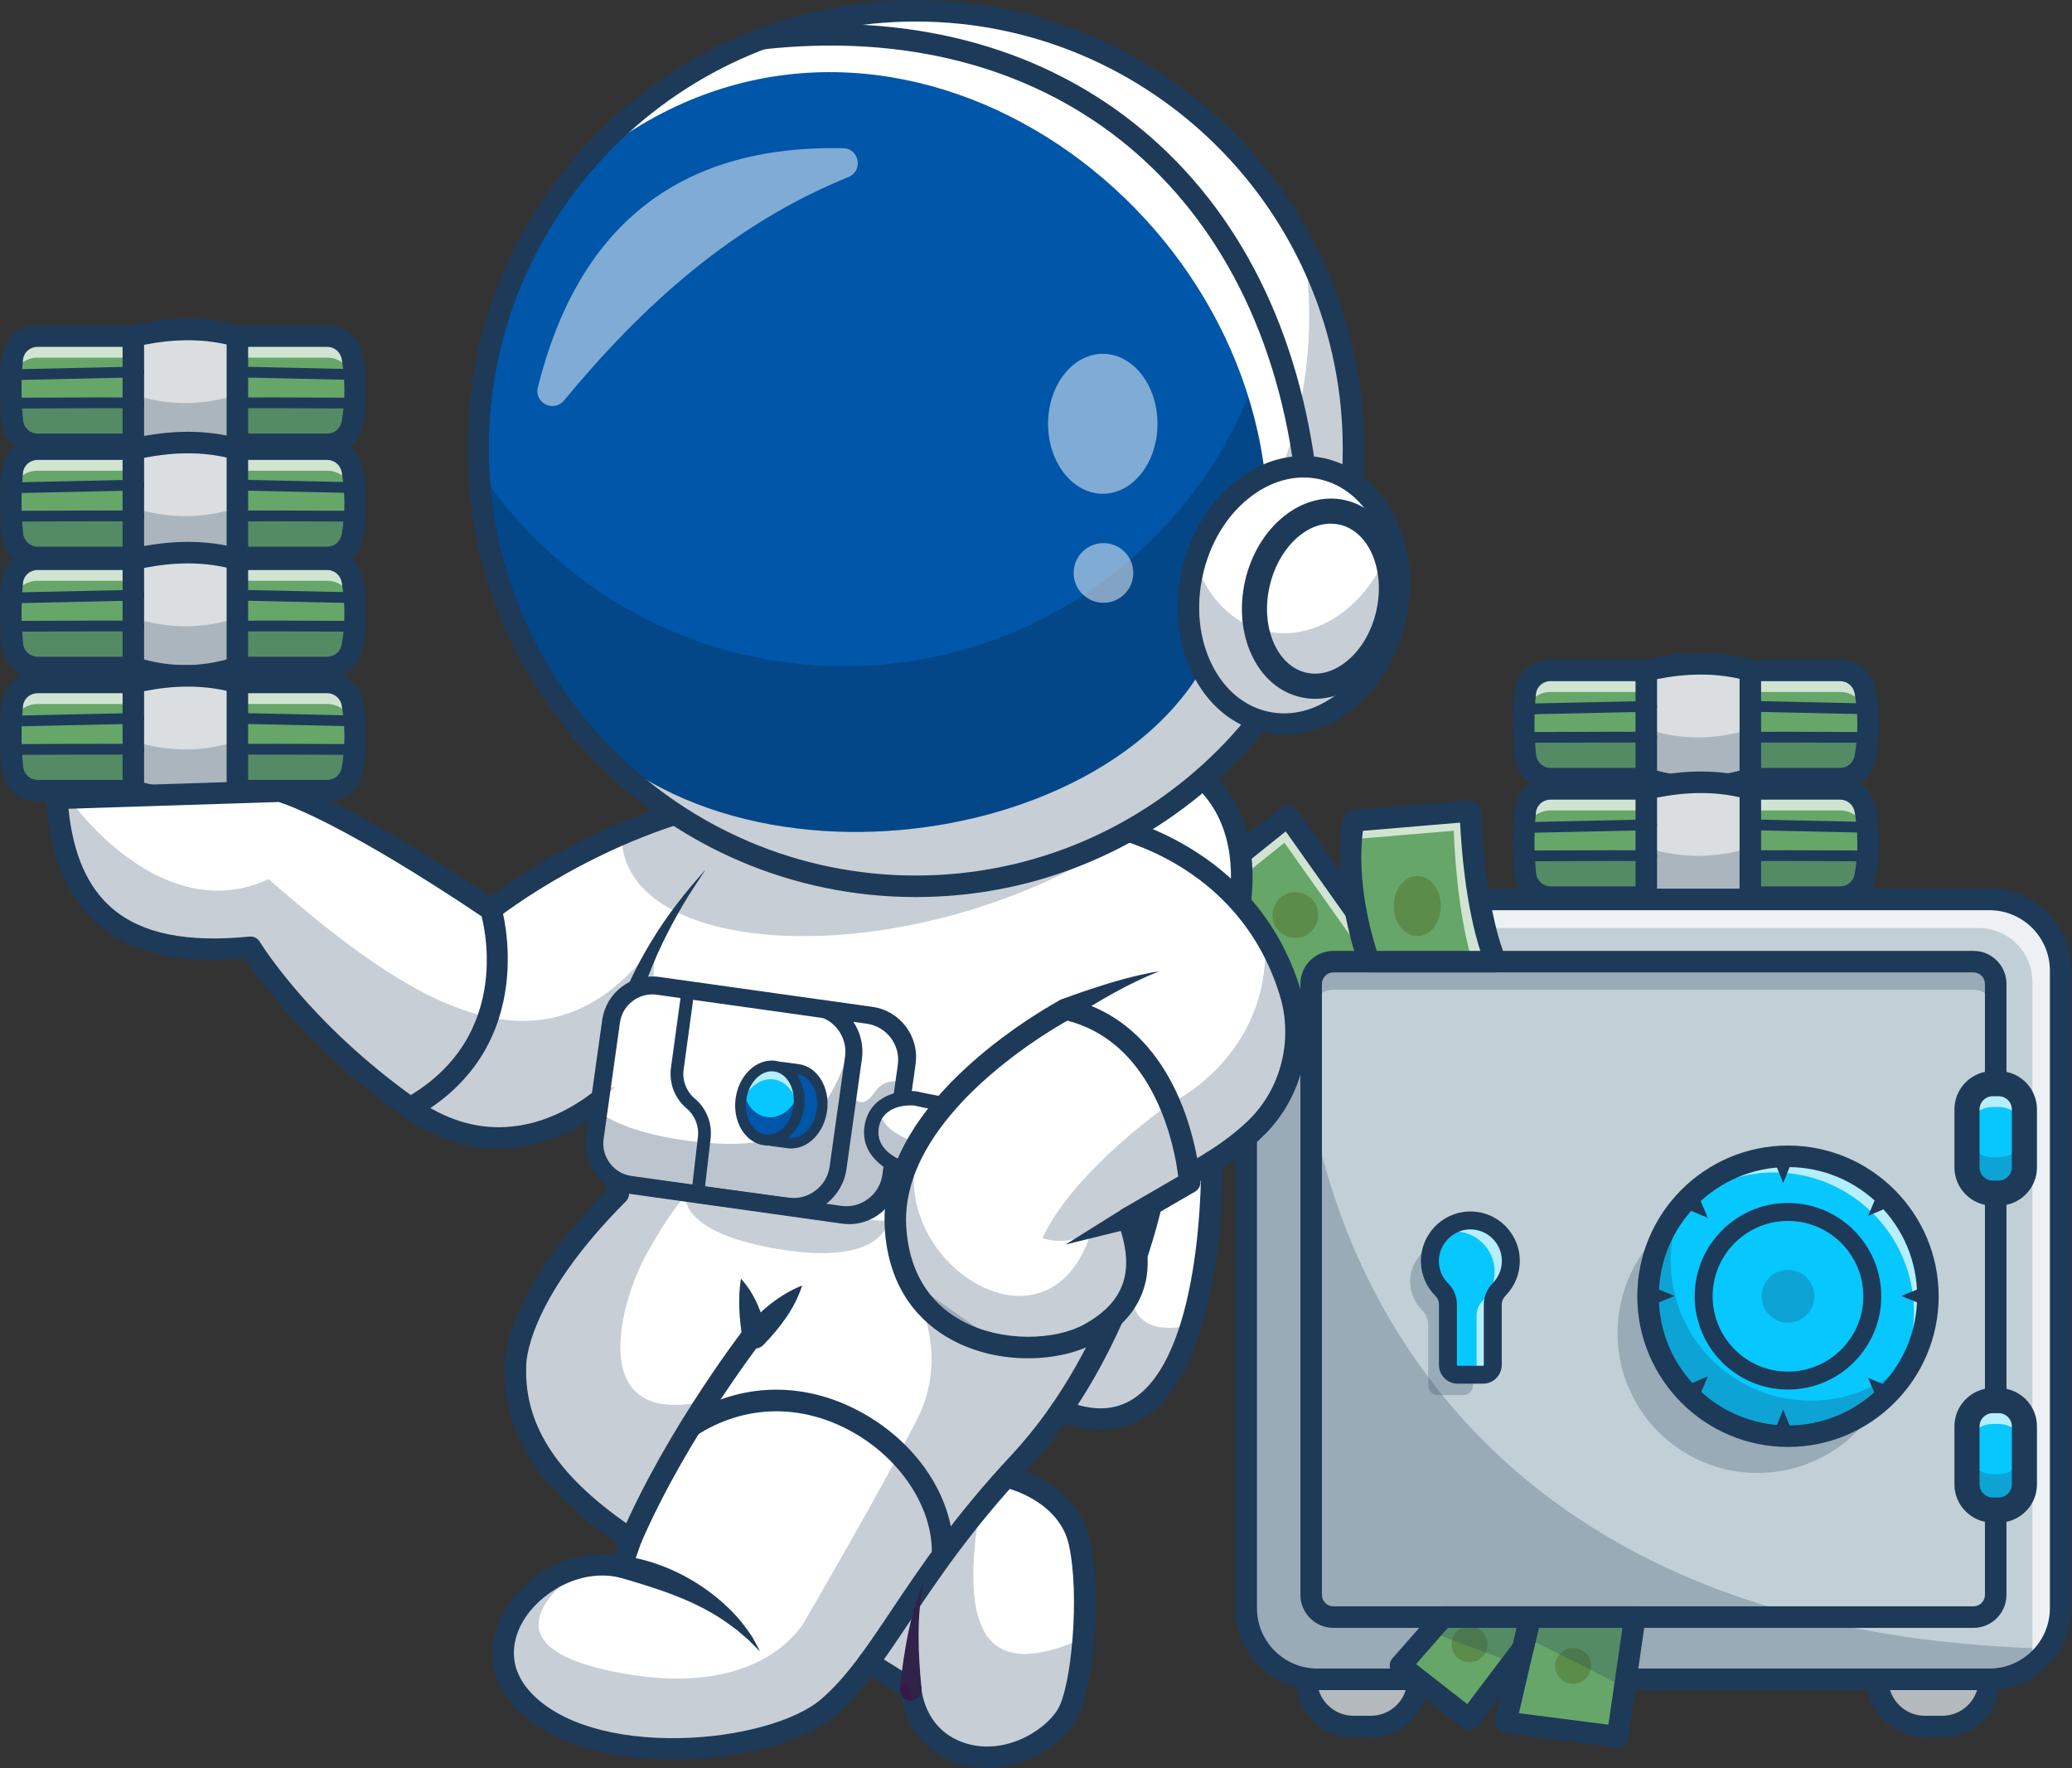 <svg width="293" height="250" viewBox="0 0 293 250" fill="none" xmlns="http://www.w3.org/2000/svg">
<rect x="0" y="0" width="293" height="250" fill="#333333" stroke="none"/>
<path d="M263.767 97.801C264.307 100.897 264.307 103.994 263.767 107.091C263.466 108.821 261.989 110.099 260.233 110.099H219.271C217.436 110.099 215.894 108.711 215.707 106.886C215.401 103.906 215.377 100.931 215.684 97.963C215.872 96.154 217.422 94.793 219.241 94.793H260.233C261.989 94.793 263.466 96.071 263.767 97.801Z" fill="#66A669"/>
<g opacity="0.25">
<path d="M215.707 106.885C215.895 108.712 217.437 110.097 219.274 110.097H260.233C261.989 110.097 263.465 108.824 263.769 107.093C264.191 104.668 264.282 102.248 264.038 99.823C263.977 100.498 263.886 101.172 263.769 101.847C263.465 103.577 261.989 104.856 260.233 104.856H219.274C217.437 104.856 215.895 103.471 215.707 101.644C215.641 100.985 215.585 100.32 215.55 99.661C215.397 102.065 215.458 104.475 215.707 106.885Z" fill="#1E3A59"/>
</g>
<g opacity="0.7">
<path d="M215.498 103.811C215.528 102.872 215.589 101.939 215.685 101.005C215.873 99.199 217.42 97.839 219.242 97.839H260.232C261.987 97.839 263.464 99.113 263.768 100.843C263.951 101.883 264.067 102.923 264.123 103.968C264.245 101.913 264.123 99.858 263.768 97.799C263.464 96.068 261.987 94.795 260.232 94.795H219.242C217.42 94.795 215.873 96.155 215.685 97.961C215.482 99.909 215.422 101.857 215.498 103.811Z" fill="white"/>
</g>
<path d="M219.27 111.621H260.232C262.718 111.621 264.835 109.826 265.267 107.353C265.834 104.097 265.834 100.795 265.267 97.539C264.835 95.066 262.718 93.271 260.232 93.271H219.24C216.617 93.271 214.438 95.221 214.17 97.807C213.861 100.78 213.869 103.888 214.192 107.041C214.46 109.652 216.643 111.621 219.27 111.621ZM262.267 98.062C262.775 100.971 262.775 103.921 262.267 106.83C262.091 107.842 261.235 108.577 260.232 108.577H219.27C218.209 108.577 217.328 107.783 217.22 106.731C216.918 103.785 216.911 100.887 217.198 98.12C217.304 97.091 218.182 96.315 219.24 96.315H260.232C261.235 96.315 262.091 97.05 262.267 98.062Z" fill="#1E3A59"/>
<path d="M232.801 110.099C237.705 111.677 242.61 111.677 247.514 110.099V94.793C242.808 93.477 237.881 93.629 232.801 94.793V110.099Z" fill="#DADEE0"/>
<g opacity="0.25">
<path d="M232.8 103.08V110.097C237.706 111.675 242.612 111.675 247.513 110.097V103.08C242.612 104.658 237.706 104.658 232.8 103.08Z" fill="#1E3A59"/>
</g>
<path d="M240.157 112.801C242.771 112.801 245.384 112.383 247.98 111.547C248.609 111.345 249.036 110.76 249.036 110.099V94.793C249.036 94.11 248.581 93.511 247.924 93.328C243.215 92.01 238.157 92.004 232.46 93.31C231.769 93.468 231.278 94.084 231.278 94.793V110.099C231.278 110.76 231.705 111.345 232.334 111.547C234.929 112.383 237.543 112.801 240.157 112.801ZM245.991 108.963C242.115 110.018 238.199 110.018 234.322 108.963V96.024C238.581 95.182 242.42 95.166 245.991 95.977V108.963Z" fill="#1E3A59"/>
<path d="M262.988 100.966C263.401 100.966 263.74 100.636 263.749 100.222C263.758 99.801 263.425 99.454 263.005 99.444L247.53 99.106C247.091 99.093 246.762 99.43 246.753 99.85C246.744 100.271 247.077 100.618 247.497 100.628L262.971 100.966C262.977 100.966 262.983 100.966 262.988 100.966Z" fill="#1E3A59"/>
<path d="M247.513 105.025C247.549 105.025 247.585 105.023 247.622 105.017C248.294 104.963 257.159 104.992 262.984 105.025C262.985 105.025 262.987 105.025 262.988 105.025C263.406 105.025 263.747 104.687 263.749 104.268C263.751 103.848 263.413 103.505 262.992 103.503C256.091 103.464 247.777 103.435 247.364 103.518C246.952 103.6 246.685 104.001 246.767 104.414C246.839 104.775 247.157 105.025 247.513 105.025Z" fill="#1E3A59"/>
<path d="M216.902 100.992C216.908 100.992 216.914 100.992 216.919 100.992L233.58 100.628C234 100.618 234.333 100.27 234.324 99.85C234.315 99.436 233.976 99.106 233.564 99.106C233.558 99.106 233.553 99.106 233.547 99.106L216.886 99.47C216.466 99.479 216.133 99.827 216.142 100.248C216.151 100.662 216.49 100.992 216.902 100.992Z" fill="#1E3A59"/>
<path d="M233.564 105.025C233.919 105.025 234.237 104.775 234.31 104.413C234.392 104.001 234.125 103.6 233.713 103.518C233.301 103.434 224.342 103.464 216.899 103.503C216.478 103.505 216.139 103.848 216.142 104.268C216.144 104.687 216.484 105.025 216.903 105.025C216.904 105.025 216.905 105.025 216.907 105.025C223.198 104.992 232.761 104.963 233.457 105.017C233.493 105.022 233.529 105.025 233.564 105.025Z" fill="#1E3A59"/>
<path d="M49.823 50.531C50.363 53.627 50.363 56.724 49.823 59.821C49.521 61.551 48.044 62.829 46.288 62.829H5.326C3.492 62.829 1.95 61.441 1.762 59.616C1.457 56.636 1.432 53.661 1.74 50.693C1.927 48.884 3.478 47.523 5.296 47.523H46.288C48.044 47.523 49.521 48.801 49.823 50.531Z" fill="#66A669"/>
<g opacity="0.25">
<path d="M1.763 59.615C1.951 61.442 3.493 62.827 5.33 62.827H46.289C48.044 62.827 49.521 61.554 49.825 59.823C50.246 57.398 50.338 54.978 50.094 52.553C50.033 53.228 49.942 53.903 49.825 54.577C49.521 56.307 48.044 57.586 46.289 57.586H5.33C3.493 57.586 1.951 56.201 1.763 54.374C1.697 53.715 1.641 53.05 1.606 52.391C1.453 54.795 1.514 57.206 1.763 59.615Z" fill="#1E3A59"/>
</g>
<g opacity="0.7">
<path d="M1.555 56.541C1.585 55.602 1.646 54.669 1.742 53.735C1.93 51.929 3.478 50.569 5.299 50.569H46.289C48.044 50.569 49.521 51.843 49.825 53.573C50.008 54.613 50.124 55.653 50.18 56.698C50.302 54.643 50.18 52.588 49.825 50.529C49.521 48.798 48.044 47.525 46.289 47.525H5.299C3.478 47.525 1.93 48.885 1.742 50.691C1.539 52.639 1.479 54.587 1.555 56.541Z" fill="white"/>
</g>
<path d="M5.326 64.351H46.288C48.774 64.351 50.891 62.556 51.323 60.082C51.891 56.827 51.891 53.525 51.323 50.269C50.891 47.796 48.774 46.001 46.288 46.001H5.296C2.674 46.001 0.494 47.951 0.226 50.536C-0.082 53.511 -0.075 56.618 0.248 59.771C0.516 62.382 2.699 64.351 5.326 64.351ZM48.324 50.792C48.831 53.701 48.831 56.651 48.324 59.559C48.147 60.572 47.291 61.307 46.288 61.307H5.326C4.266 61.307 3.384 60.513 3.277 59.461C2.975 56.514 2.967 53.617 3.254 50.85C3.361 49.821 4.239 49.045 5.296 49.045H46.288C47.291 49.045 48.147 49.78 48.324 50.792Z" fill="#1E3A59"/>
<path d="M18.858 62.828C23.762 64.407 28.667 64.407 33.571 62.828V47.523C28.865 46.207 23.938 46.359 18.858 47.523V62.828Z" fill="#DADEE0"/>
<g opacity="0.25">
<path d="M18.854 55.81V62.827C23.761 64.405 28.667 64.405 33.568 62.827V55.81C28.667 57.388 23.761 57.388 18.854 55.81Z" fill="#1E3A59"/>
</g>
<path d="M26.212 65.531C28.826 65.531 31.44 65.113 34.035 64.278C34.665 64.075 35.091 63.49 35.091 62.829V47.523C35.091 46.84 34.637 46.241 33.979 46.058C29.27 44.74 24.212 44.734 18.516 46.04C17.824 46.198 17.334 46.814 17.334 47.523V62.829C17.334 63.49 17.76 64.075 18.39 64.278C20.985 65.113 23.599 65.531 26.212 65.531ZM32.047 61.693C28.171 62.746 24.254 62.746 20.378 61.693V48.754C24.636 47.912 28.475 47.897 32.047 48.707V61.693Z" fill="#1E3A59"/>
<path d="M49.045 53.696C49.458 53.696 49.797 53.366 49.806 52.951C49.815 52.531 49.482 52.183 49.062 52.173L33.587 51.836C33.156 51.839 32.819 52.16 32.81 52.58C32.801 53.001 33.134 53.348 33.554 53.358L49.029 53.696C49.034 53.696 49.04 53.696 49.045 53.696Z" fill="#1E3A59"/>
<path d="M33.57 57.755C33.606 57.755 33.642 57.752 33.679 57.747C34.349 57.694 43.215 57.722 49.041 57.755C49.042 57.755 49.044 57.755 49.045 57.755C49.464 57.755 49.804 57.417 49.806 56.998C49.808 56.577 49.47 56.235 49.049 56.232C42.148 56.193 33.834 56.165 33.422 56.247C33.01 56.329 32.742 56.73 32.824 57.142C32.896 57.504 33.214 57.755 33.57 57.755Z" fill="#1E3A59"/>
<path d="M2.958 53.722C2.964 53.722 2.97 53.722 2.975 53.722L19.636 53.358C20.056 53.348 20.389 53 20.38 52.58C20.371 52.16 20.039 51.839 19.603 51.836L2.942 52.2C2.522 52.209 2.189 52.557 2.198 52.978C2.207 53.392 2.546 53.722 2.958 53.722Z" fill="#1E3A59"/>
<path d="M19.621 57.755C19.977 57.755 20.294 57.505 20.367 57.142C20.449 56.73 20.181 56.329 19.769 56.248C19.357 56.166 10.398 56.195 2.956 56.233C2.535 56.235 2.196 56.578 2.198 56.998C2.201 57.417 2.541 57.755 2.959 57.755C2.961 57.755 2.962 57.755 2.963 57.755C9.255 57.723 18.821 57.694 19.514 57.747C19.55 57.752 19.585 57.755 19.621 57.755Z" fill="#1E3A59"/>
<path d="M263.768 114.555C264.308 117.651 264.308 120.748 263.768 123.845C263.466 125.575 261.989 126.852 260.233 126.852H219.271C217.437 126.852 215.894 125.465 215.707 123.64C215.402 120.659 215.377 117.685 215.685 114.717C215.872 112.908 217.423 111.547 219.241 111.547H260.233C261.989 111.547 263.466 112.825 263.768 114.555Z" fill="#66A669"/>
<g opacity="0.25">
<path d="M215.707 123.639C215.895 125.466 217.438 126.851 219.274 126.851H260.234C261.989 126.851 263.465 125.577 263.77 123.847C264.191 121.422 264.282 119.002 264.039 116.577C263.978 117.251 263.887 117.926 263.77 118.601C263.465 120.331 261.989 121.61 260.234 121.61H219.274C217.438 121.61 215.895 120.225 215.707 118.398C215.642 117.739 215.586 117.074 215.55 116.414C215.398 118.819 215.459 121.229 215.707 123.639Z" fill="#1E3A59"/>
</g>
<g opacity="0.7">
<path d="M215.498 120.564C215.528 119.625 215.589 118.692 215.686 117.758C215.873 115.952 217.421 114.592 219.242 114.592H260.232C261.988 114.592 263.464 115.866 263.768 117.596C263.951 118.636 264.068 119.676 264.124 120.721C264.245 118.667 264.124 116.612 263.768 114.552C263.464 112.822 261.988 111.548 260.232 111.548H219.242C217.421 111.548 215.873 112.908 215.686 114.714C215.483 116.663 215.422 118.611 215.498 120.564Z" fill="white"/>
</g>
<path d="M219.271 128.374H260.233C262.718 128.374 264.835 126.579 265.267 124.106C265.835 120.85 265.835 117.549 265.267 114.292C264.835 111.82 262.718 110.024 260.233 110.024H219.241C216.618 110.024 214.438 111.974 214.171 114.56C213.862 117.534 213.869 120.641 214.193 123.795C214.46 126.405 216.643 128.374 219.271 128.374ZM262.268 114.816C262.775 117.725 262.775 120.674 262.268 123.583C262.092 124.595 261.236 125.33 260.233 125.33H219.271C218.21 125.33 217.329 124.537 217.221 123.485C216.919 120.538 216.911 117.641 217.198 114.874C217.305 113.845 218.183 113.069 219.241 113.069H260.233C261.236 113.069 262.092 113.804 262.268 114.816Z" fill="#1E3A59"/>
<path d="M232.801 126.852C237.706 128.431 242.61 128.431 247.515 126.852V111.547C242.809 110.23 237.881 110.383 232.801 111.547V126.852Z" fill="#DADEE0"/>
<g opacity="0.25">
<path d="M232.8 119.834V126.851C237.706 128.429 242.613 128.429 247.514 126.851V119.834C242.612 121.412 237.706 121.412 232.8 119.834Z" fill="#1E3A59"/>
</g>
<path d="M240.157 129.554C242.771 129.554 245.385 129.136 247.98 128.301C248.61 128.099 249.036 127.513 249.036 126.852V111.546C249.036 110.864 248.582 110.265 247.924 110.081C243.216 108.764 238.157 108.757 232.461 110.063C231.769 110.221 231.279 110.837 231.279 111.546V126.852C231.279 127.513 231.705 128.099 232.334 128.301C234.93 129.136 237.543 129.554 240.157 129.554ZM245.992 125.716C242.115 126.771 238.199 126.771 234.323 125.716V112.778C238.581 111.935 242.421 111.919 245.992 112.731V125.716Z" fill="#1E3A59"/>
<path d="M262.989 117.719C263.401 117.719 263.74 117.389 263.749 116.975C263.758 116.554 263.425 116.207 263.005 116.197L247.531 115.859C247.092 115.858 246.762 116.183 246.753 116.603C246.744 117.024 247.077 117.372 247.497 117.381L262.972 117.719C262.978 117.719 262.983 117.719 262.989 117.719Z" fill="#1E3A59"/>
<path d="M247.513 121.778C247.549 121.778 247.586 121.776 247.623 121.77C248.295 121.716 257.16 121.745 262.984 121.778C262.986 121.778 262.987 121.778 262.988 121.778C263.407 121.778 263.747 121.44 263.749 121.022C263.752 120.601 263.413 120.259 262.993 120.256C256.091 120.218 247.777 120.188 247.365 120.271C246.952 120.354 246.685 120.755 246.768 121.167C246.84 121.529 247.158 121.778 247.513 121.778Z" fill="#1E3A59"/>
<path d="M216.902 117.745C216.908 117.745 216.914 117.745 216.919 117.745L233.58 117.381C234 117.372 234.333 117.024 234.324 116.603C234.315 116.189 233.976 115.859 233.564 115.859C233.558 115.859 233.553 115.859 233.547 115.859L216.886 116.223C216.466 116.233 216.133 116.581 216.142 117.001C216.151 117.415 216.49 117.745 216.902 117.745Z" fill="#1E3A59"/>
<path d="M233.564 121.779C233.919 121.779 234.237 121.529 234.31 121.167C234.392 120.755 234.125 120.354 233.713 120.271C233.301 120.188 224.342 120.218 216.899 120.257C216.478 120.259 216.139 120.601 216.142 121.022C216.144 121.441 216.484 121.779 216.903 121.779C216.904 121.779 216.905 121.779 216.907 121.779C223.198 121.746 232.761 121.717 233.457 121.771C233.493 121.776 233.529 121.779 233.564 121.779Z" fill="#1E3A59"/>
<path d="M49.823 66.518C50.363 69.615 50.363 72.711 49.823 75.808C49.521 77.538 48.044 78.816 46.288 78.816H5.326C3.492 78.816 1.95 77.428 1.762 75.603C1.457 72.623 1.432 69.648 1.74 66.68C1.927 64.872 3.478 63.51 5.296 63.51H46.288C48.044 63.51 49.521 64.788 49.823 66.518Z" fill="#66A669"/>
<g opacity="0.25">
<path d="M1.763 75.603C1.951 77.429 3.493 78.814 5.33 78.814H46.289C48.044 78.814 49.521 77.541 49.825 75.811C50.246 73.385 50.338 70.965 50.094 68.54C50.033 69.215 49.942 69.89 49.825 70.564C49.521 72.295 48.044 73.573 46.289 73.573H5.33C3.493 73.573 1.951 72.188 1.763 70.361C1.697 69.702 1.641 69.037 1.606 68.378C1.453 70.782 1.514 73.192 1.763 75.603Z" fill="#1E3A59"/>
</g>
<g opacity="0.7">
<path d="M1.555 72.528C1.585 71.589 1.646 70.656 1.742 69.722C1.93 67.916 3.478 66.556 5.299 66.556H46.289C48.044 66.556 49.521 67.83 49.825 69.56C50.008 70.6 50.124 71.64 50.18 72.685C50.302 70.63 50.18 68.575 49.825 66.516C49.521 64.785 48.044 63.512 46.289 63.512H5.299C3.478 63.512 1.93 64.872 1.742 66.678C1.539 68.626 1.479 70.575 1.555 72.528Z" fill="white"/>
</g>
<path d="M5.326 80.338H46.288C48.774 80.338 50.891 78.543 51.323 76.07C51.891 72.814 51.891 69.512 51.323 66.257C50.891 63.784 48.774 61.988 46.288 61.988H5.296C2.674 61.988 0.494 63.938 0.226 66.523C-0.082 69.498 -0.075 72.605 0.248 75.759C0.516 78.369 2.699 80.338 5.326 80.338ZM48.324 66.78C48.831 69.688 48.831 72.638 48.324 75.546C48.147 76.559 47.291 77.294 46.288 77.294H5.326C4.266 77.294 3.384 76.501 3.277 75.448C2.975 72.502 2.967 69.604 3.254 66.837C3.361 65.809 4.239 65.033 5.296 65.033H46.288C47.291 65.033 48.147 65.767 48.324 66.78Z" fill="#1E3A59"/>
<path d="M18.858 78.816C23.762 80.394 28.667 80.394 33.571 78.816V63.51C28.865 62.194 23.938 62.346 18.858 63.51V78.816Z" fill="#DADEE0"/>
<g opacity="0.25">
<path d="M18.854 71.797V78.814C23.761 80.392 28.667 80.392 33.568 78.814V71.797C28.667 73.375 23.761 73.375 18.854 71.797Z" fill="#1E3A59"/>
</g>
<path d="M26.212 81.518C28.826 81.518 31.44 81.1 34.035 80.265C34.665 80.063 35.091 79.477 35.091 78.816V63.51C35.091 62.828 34.637 62.229 33.979 62.045C29.27 60.727 24.212 60.721 18.516 62.027C17.824 62.186 17.334 62.801 17.334 63.51V78.816C17.334 79.477 17.76 80.063 18.39 80.265C20.985 81.1 23.599 81.518 26.212 81.518ZM32.047 77.68C28.171 78.734 24.254 78.734 20.378 77.68V64.742C24.636 63.899 28.475 63.884 32.047 64.695V77.68Z" fill="#1E3A59"/>
<path d="M49.045 69.684C49.458 69.684 49.797 69.354 49.806 68.939C49.815 68.519 49.482 68.171 49.062 68.162L33.587 67.823C33.156 67.806 32.819 68.148 32.81 68.567C32.801 68.988 33.134 69.336 33.554 69.345L49.029 69.684C49.034 69.684 49.04 69.684 49.045 69.684Z" fill="#1E3A59"/>
<path d="M33.57 73.743C33.606 73.743 33.642 73.74 33.679 73.735C34.351 73.681 43.216 73.71 49.041 73.743C49.042 73.743 49.044 73.743 49.045 73.743C49.464 73.743 49.804 73.405 49.806 72.986C49.809 72.565 49.47 72.223 49.049 72.221C42.147 72.182 33.834 72.152 33.421 72.235C33.009 72.318 32.742 72.719 32.824 73.131C32.897 73.493 33.215 73.743 33.57 73.743Z" fill="#1E3A59"/>
<path d="M2.958 69.709C2.964 69.709 2.97 69.709 2.975 69.709L19.636 69.345C20.056 69.336 20.389 68.988 20.38 68.567C20.371 68.148 20.039 67.806 19.603 67.823L2.942 68.187C2.522 68.197 2.189 68.544 2.198 68.965C2.207 69.379 2.546 69.709 2.958 69.709Z" fill="#1E3A59"/>
<path d="M19.621 73.742C19.976 73.742 20.294 73.493 20.366 73.131C20.449 72.719 20.182 72.318 19.77 72.235C19.358 72.152 10.399 72.182 2.956 72.22C2.535 72.222 2.196 72.565 2.198 72.985C2.201 73.404 2.541 73.742 2.959 73.742C2.961 73.742 2.962 73.742 2.963 73.742C9.254 73.709 18.819 73.681 19.513 73.735C19.549 73.74 19.586 73.742 19.621 73.742Z" fill="#1E3A59"/>
<path d="M49.823 82.085C50.363 85.181 50.363 88.278 49.823 91.375C49.521 93.105 48.044 94.382 46.288 94.382H5.326C3.492 94.382 1.95 92.995 1.762 91.17C1.457 88.189 1.432 85.215 1.74 82.247C1.927 80.438 3.478 79.077 5.296 79.077H46.288C48.044 79.077 49.521 80.355 49.823 82.085Z" fill="#66A669"/>
<g opacity="0.25">
<path d="M1.763 91.169C1.951 92.996 3.493 94.381 5.33 94.381H46.289C48.044 94.381 49.521 93.108 49.825 91.377C50.246 88.952 50.338 86.532 50.094 84.107C50.033 84.782 49.942 85.456 49.825 86.131C49.521 87.861 48.044 89.14 46.289 89.14H5.33C3.493 89.14 1.951 87.755 1.763 85.928C1.697 85.269 1.641 84.604 1.606 83.945C1.453 86.349 1.514 88.759 1.763 91.169Z" fill="#1E3A59"/>
</g>
<g opacity="0.7">
<path d="M1.555 88.094C1.585 87.156 1.646 86.222 1.742 85.288C1.93 83.482 3.478 82.122 5.299 82.122H46.289C48.044 82.122 49.521 83.396 49.825 85.126C50.008 86.166 50.124 87.206 50.18 88.251C50.302 86.197 50.18 84.142 49.825 82.082C49.521 80.352 48.044 79.078 46.289 79.078H5.299C3.478 79.078 1.93 80.438 1.742 82.244C1.539 84.193 1.479 86.141 1.555 88.094Z" fill="white"/>
</g>
<path d="M5.326 95.905H46.288C48.774 95.905 50.891 94.109 51.323 91.636C51.891 88.381 51.891 85.079 51.323 81.823C50.891 79.35 48.774 77.555 46.288 77.555H5.296C2.674 77.555 0.494 79.504 0.226 82.09C-0.082 85.064 -0.075 88.172 0.248 91.325C0.516 93.936 2.699 95.905 5.326 95.905ZM48.324 82.346C48.831 85.255 48.831 88.205 48.324 91.113C48.147 92.126 47.291 92.86 46.288 92.86H5.326C4.266 92.86 3.384 92.067 3.277 91.015C2.975 88.068 2.967 85.171 3.254 82.404C3.361 81.375 4.239 80.599 5.296 80.599H46.288C47.291 80.599 48.147 81.334 48.324 82.346Z" fill="#1E3A59"/>
<path d="M18.858 94.382C23.762 95.961 28.667 95.961 33.571 94.382V79.077C28.865 77.76 23.938 77.913 18.858 79.077V94.382Z" fill="#DADEE0"/>
<g opacity="0.25">
<path d="M18.854 87.364V94.381C23.761 95.959 28.667 95.959 33.568 94.381V87.364C28.667 88.942 23.761 88.942 18.854 87.364Z" fill="#1E3A59"/>
</g>
<path d="M26.212 97.084C28.826 97.084 31.44 96.666 34.035 95.831C34.665 95.629 35.091 95.043 35.091 94.382V79.076C35.091 78.394 34.637 77.795 33.979 77.611C29.27 76.294 24.213 76.287 18.516 77.593C17.824 77.751 17.334 78.367 17.334 79.076V94.382C17.334 95.043 17.76 95.629 18.39 95.831C20.985 96.666 23.599 97.084 26.212 97.084ZM32.047 93.246C28.171 94.301 24.254 94.301 20.378 93.246V80.308C24.636 79.466 28.476 79.45 32.047 80.261V93.246Z" fill="#1E3A59"/>
<path d="M49.045 85.25C49.458 85.25 49.797 84.92 49.806 84.505C49.815 84.085 49.482 83.737 49.062 83.728L33.587 83.389C33.156 83.393 32.819 83.714 32.81 84.133C32.801 84.554 33.134 84.902 33.554 84.911L49.029 85.25C49.034 85.25 49.04 85.25 49.045 85.25Z" fill="#1E3A59"/>
<path d="M33.57 89.308C33.606 89.308 33.642 89.306 33.679 89.301C34.351 89.247 43.216 89.275 49.041 89.308C49.042 89.308 49.044 89.308 49.045 89.308C49.464 89.308 49.804 88.971 49.806 88.552C49.809 88.131 49.47 87.789 49.049 87.786C42.148 87.747 33.834 87.718 33.421 87.801C33.009 87.884 32.742 88.285 32.824 88.697C32.897 89.059 33.215 89.308 33.57 89.308Z" fill="#1E3A59"/>
<path d="M2.958 85.275C2.964 85.275 2.97 85.275 2.975 85.275L19.636 84.911C20.056 84.902 20.389 84.554 20.38 84.133C20.371 83.714 20.039 83.392 19.603 83.389L2.942 83.753C2.522 83.763 2.189 84.111 2.198 84.531C2.207 84.945 2.546 85.275 2.958 85.275Z" fill="#1E3A59"/>
<path d="M19.621 89.309C19.976 89.309 20.294 89.059 20.366 88.698C20.449 88.285 20.182 87.885 19.77 87.802C19.358 87.719 10.399 87.748 2.956 87.787C2.535 87.789 2.196 88.132 2.198 88.552C2.201 88.971 2.541 89.309 2.959 89.309C2.961 89.309 2.962 89.309 2.963 89.309C9.254 89.276 18.819 89.248 19.513 89.302C19.549 89.306 19.586 89.309 19.621 89.309Z" fill="#1E3A59"/>
<path d="M49.823 99.505C50.363 102.602 50.363 105.698 49.823 108.795C49.521 110.525 48.044 111.803 46.288 111.803H5.326C3.492 111.803 1.95 110.415 1.762 108.59C1.457 105.61 1.432 102.635 1.74 99.667C1.927 97.859 3.478 96.497 5.296 96.497H46.288C48.044 96.497 49.521 97.775 49.823 99.505Z" fill="#66A669"/>
<g opacity="0.25">
<path d="M1.763 108.589C1.951 110.416 3.493 111.801 5.33 111.801H46.289C48.044 111.801 49.521 110.527 49.825 108.797C50.246 106.372 50.338 103.952 50.094 101.527C50.033 102.201 49.942 102.876 49.825 103.551C49.521 105.281 48.044 106.56 46.289 106.56H5.33C3.493 106.56 1.951 105.175 1.763 103.348C1.697 102.689 1.641 102.024 1.606 101.364C1.453 103.769 1.514 106.179 1.763 108.589Z" fill="#1E3A59"/>
</g>
<g opacity="0.7">
<path d="M1.555 105.515C1.585 104.576 1.646 103.642 1.742 102.709C1.93 100.903 3.478 99.543 5.299 99.543H46.289C48.044 99.543 49.521 100.816 49.825 102.546C50.008 103.587 50.124 104.627 50.18 105.672C50.302 103.617 50.18 101.562 49.825 99.502C49.521 97.772 48.044 96.499 46.289 96.499H5.299C3.478 96.499 1.93 97.859 1.742 99.665C1.539 101.613 1.479 103.561 1.555 105.515Z" fill="white"/>
</g>
<path d="M5.326 113.324H46.288C48.774 113.324 50.891 111.529 51.323 109.056C51.891 105.801 51.891 102.499 51.323 99.243C50.891 96.77 48.774 94.975 46.288 94.975H5.296C2.674 94.975 0.494 96.924 0.226 99.51C-0.082 102.484 -0.075 105.592 0.248 108.745C0.516 111.355 2.699 113.324 5.326 113.324ZM46.288 98.019C47.291 98.019 48.147 98.754 48.324 99.766C48.831 102.675 48.831 105.625 48.324 108.533C48.147 109.545 47.291 110.28 46.288 110.28H5.326C4.266 110.28 3.384 109.487 3.277 108.435C2.975 105.488 2.967 102.591 3.254 99.824C3.361 98.795 4.239 98.019 5.296 98.019H46.288V98.019Z" fill="#1E3A59"/>
<path d="M18.858 111.803C23.762 113.381 28.667 113.381 33.571 111.803V96.497C28.865 95.181 23.938 95.333 18.858 96.497V111.803Z" fill="#DADEE0"/>
<g opacity="0.25">
<path d="M18.854 104.784V111.801C23.761 113.379 28.667 113.379 33.568 111.801V104.784C28.667 106.362 23.761 106.362 18.854 104.784Z" fill="#1E3A59"/>
</g>
<path d="M26.212 114.505C28.826 114.505 31.44 114.087 34.035 113.251C34.665 113.049 35.091 112.464 35.091 111.803V96.497C35.091 95.814 34.637 95.215 33.979 95.031C29.269 93.715 24.211 93.708 18.516 95.014C17.824 95.172 17.334 95.788 17.334 96.497V111.803C17.334 112.464 17.76 113.049 18.39 113.251C20.985 114.087 23.599 114.505 26.212 114.505ZM32.047 110.667C28.171 111.722 24.254 111.722 20.378 110.667V97.728C24.636 96.886 28.476 96.871 32.047 97.681V110.667Z" fill="#1E3A59"/>
<path d="M49.045 102.67C49.458 102.67 49.797 102.34 49.806 101.926C49.815 101.505 49.482 101.157 49.062 101.148L33.587 100.809C33.156 100.804 32.819 101.133 32.81 101.554C32.801 101.974 33.134 102.322 33.554 102.332L49.029 102.67C49.034 102.67 49.04 102.67 49.045 102.67Z" fill="#1E3A59"/>
<path d="M33.57 106.729C33.606 106.729 33.642 106.726 33.679 106.721C34.351 106.667 43.216 106.696 49.041 106.729C49.042 106.729 49.044 106.729 49.045 106.729C49.464 106.729 49.804 106.391 49.806 105.972C49.809 105.552 49.47 105.209 49.049 105.207C42.147 105.168 33.834 105.139 33.421 105.222C33.009 105.304 32.742 105.705 32.824 106.117C32.897 106.479 33.215 106.729 33.57 106.729Z" fill="#1E3A59"/>
<path d="M2.958 102.696C2.964 102.696 2.97 102.696 2.975 102.696L19.636 102.332C20.056 102.322 20.389 101.974 20.38 101.554C20.371 101.133 20.039 100.803 19.603 100.809L2.942 101.174C2.522 101.183 2.189 101.531 2.198 101.952C2.207 102.366 2.546 102.696 2.958 102.696Z" fill="#1E3A59"/>
<path d="M19.621 106.729C19.976 106.729 20.294 106.479 20.366 106.117C20.449 105.705 20.182 105.304 19.77 105.222C19.358 105.139 10.399 105.169 2.956 105.207C2.535 105.209 2.196 105.552 2.198 105.972C2.201 106.391 2.541 106.729 2.959 106.729C2.961 106.729 2.962 106.729 2.963 106.729C9.254 106.696 18.819 106.667 19.513 106.722C19.549 106.726 19.586 106.729 19.621 106.729Z" fill="#1E3A59"/>
<path d="M191.402 244.126H193.854C197.543 244.126 200.534 241.135 200.534 237.446H184.721C184.721 241.135 187.712 244.126 191.402 244.126Z" fill="#B3B9BC"/>
<path d="M191.403 245.648H193.855C198.378 245.648 202.058 241.968 202.058 237.446C202.058 236.605 201.376 235.924 200.536 235.924H184.723C183.882 235.924 183.201 236.605 183.201 237.446C183.201 241.968 186.88 245.648 191.403 245.648ZM198.785 238.968C198.134 241.071 196.17 242.604 193.855 242.604H191.403C189.089 242.604 187.125 241.071 186.474 238.968H198.785Z" fill="#1E3A59"/>
<path d="M176.226 137.242V227.385C176.226 232.941 180.731 237.446 186.287 237.446H281.336C284.761 237.446 287.79 235.731 289.601 233.113C290.738 231.484 291.397 229.511 291.397 227.385V137.242C291.397 131.686 286.892 127.181 281.336 127.181H186.287C180.731 127.181 176.226 131.686 176.226 137.242Z" fill="#C1D0D6"/>
<g opacity="0.25">
<path d="M176.224 160.124V227.385C176.224 232.94 180.729 237.446 186.285 237.446H281.334C284.759 237.446 287.788 235.731 289.599 233.113C188.365 230.474 184.722 150.489 184.722 150.489L176.224 160.124Z" fill="#1E3A59"/>
</g>
<g opacity="0.7">
<path d="M178.078 131.427C178.641 131.296 179.235 131.225 179.838 131.225H279.794C283.995 131.225 287.404 134.629 287.404 138.83V233.884C287.404 234.452 287.343 235.005 287.222 235.538C289.753 233.717 291.397 230.744 291.397 227.385V137.242C291.397 131.686 286.892 127.181 281.336 127.181H186.287C182.898 127.181 179.899 128.855 178.078 131.427Z" fill="white"/>
</g>
<path d="M186.287 238.968H281.333C287.721 238.968 292.917 233.771 292.917 227.383V137.242C292.917 130.854 287.721 125.657 281.333 125.657H186.287C179.899 125.657 174.702 130.854 174.702 137.242V227.383C174.702 233.771 179.899 238.968 186.287 238.968ZM281.333 128.701C286.042 128.701 289.873 132.532 289.873 137.242V227.383C289.873 232.093 286.042 235.924 281.333 235.924H186.287C181.577 235.924 177.746 232.093 177.746 227.383V137.242C177.746 132.532 181.577 128.701 186.287 128.701H281.333Z" fill="#1E3A59"/>
<path d="M182.82 141.77L172.228 123.289L182.122 115.359L191.725 128.917L192.713 135.128L187.075 136.342L184.849 139.452" fill="#66A669"/>
<g opacity="0.7">
<path d="M172.226 123.289L173.565 125.623L181.627 119.159L191.232 132.716L191.653 135.354L192.713 135.126L191.724 128.916L182.119 115.359L172.226 123.289Z" fill="white"/>
</g>
<path d="M188.555 230.174H279.066C281.639 230.174 283.733 228.08 283.733 225.507V139.118C283.733 136.544 281.639 134.451 279.066 134.451H188.555C185.982 134.451 183.888 136.544 183.888 139.118V225.507C183.888 228.08 185.982 230.174 188.555 230.174ZM279.066 137.495C279.961 137.495 280.689 138.223 280.689 139.118V225.507C280.689 226.402 279.961 227.129 279.066 227.129H188.555C187.66 227.129 186.932 226.402 186.932 225.507V139.118C186.932 138.223 187.66 137.495 188.555 137.495H279.066Z" fill="#1E3A59"/>
<g opacity="0.25">
<path d="M185.407 139.119V143.091C185.407 141.356 186.817 139.946 188.553 139.946H279.066C280.801 139.946 282.212 141.356 282.212 143.091V139.119C282.212 137.379 280.801 135.973 279.066 135.973H188.553C186.817 135.973 185.407 137.379 185.407 139.119Z" fill="#1E3A59"/>
</g>
<path d="M281.788 168.698H282.634C284.642 168.698 286.27 167.07 286.27 165.062V156.86C286.27 154.852 284.642 153.224 282.634 153.224H281.788C279.78 153.224 278.152 154.852 278.152 156.86V165.062C278.152 167.07 279.78 168.698 281.788 168.698Z" fill="#07C7FF"/>
<g opacity="0.25">
<path d="M278.152 159.987V165.06C278.152 167.069 279.781 168.698 281.79 168.698H282.632C284.641 168.698 286.27 167.069 286.27 165.06V159.987C286.27 161.996 284.641 163.624 282.632 163.624H281.79C279.781 163.624 278.152 161.996 278.152 159.987Z" fill="#1E3A59"/>
</g>
<g opacity="0.7">
<path d="M278.152 156.862V160.159C278.152 158.15 279.781 156.522 281.79 156.522H282.632C284.641 156.522 286.27 158.15 286.27 160.159V156.862C286.27 154.852 284.641 153.224 282.632 153.224H281.79C279.781 153.224 278.152 154.852 278.152 156.862Z" fill="white"/>
</g>
<path d="M281.788 170.474H282.633C285.617 170.474 288.045 168.046 288.045 165.062V156.86C288.045 153.875 285.617 151.448 282.633 151.448H281.788C278.804 151.448 276.376 153.875 276.376 156.86V165.062C276.376 168.046 278.804 170.474 281.788 170.474ZM282.633 154.999C283.659 154.999 284.494 155.834 284.494 156.86V165.062C284.494 166.088 283.659 166.922 282.633 166.922H281.788C280.762 166.922 279.927 166.088 279.927 165.062V156.86C279.927 155.834 280.762 154.999 281.788 154.999H282.633Z" fill="#1E3A59"/>
<path d="M281.788 213.516H282.634C284.642 213.516 286.27 211.888 286.27 209.88V201.678C286.27 199.67 284.642 198.042 282.634 198.042H281.788C279.78 198.042 278.152 199.67 278.152 201.678V209.88C278.152 211.888 279.78 213.516 281.788 213.516Z" fill="#07C7FF"/>
<g opacity="0.25">
<path d="M278.152 204.805V209.879C278.152 211.888 279.781 213.516 281.79 213.516H282.632C284.641 213.516 286.27 211.888 286.27 209.879V204.805C286.27 206.814 284.641 208.443 282.632 208.443H281.79C279.781 208.443 278.152 206.814 278.152 204.805Z" fill="#1E3A59"/>
</g>
<g opacity="0.25">
<path d="M248.523 208.272C237.595 208.272 228.736 199.413 228.736 188.485C228.736 177.557 237.595 168.698 248.523 168.698C259.451 168.698 268.31 177.557 268.31 188.485C268.31 199.413 259.451 208.272 248.523 208.272Z" fill="#1E3A59"/>
</g>
<g opacity="0.7">
<path d="M278.152 201.679V204.977C278.152 202.968 279.781 201.339 281.79 201.339H282.632C284.641 201.339 286.27 202.968 286.27 204.977V201.679C286.27 199.67 284.641 198.042 282.632 198.042H281.79C279.781 198.042 278.152 199.67 278.152 201.679Z" fill="white"/>
</g>
<path d="M281.788 215.292H282.633C285.617 215.292 288.045 212.864 288.045 209.88V201.678C288.045 198.694 285.617 196.266 282.633 196.266H281.788C278.804 196.266 276.376 198.694 276.376 201.678V209.88C276.376 212.864 278.804 215.292 281.788 215.292ZM282.633 199.818C283.659 199.818 284.494 200.652 284.494 201.678V209.88C284.494 210.906 283.659 211.741 282.633 211.741H281.788C280.762 211.741 279.927 210.906 279.927 209.88V201.678C279.927 200.652 280.762 199.818 281.788 199.818H282.633Z" fill="#1E3A59"/>
<path d="M252.835 203.072C241.907 203.072 233.048 194.213 233.048 183.285C233.048 172.357 241.907 163.498 252.835 163.498C263.763 163.498 272.622 172.357 272.622 183.285C272.622 194.213 263.763 203.072 252.835 203.072Z" fill="#07C7FF"/>
<g opacity="0.25">
<path d="M233.047 183.285C233.047 194.213 241.906 203.072 252.835 203.072C260.917 203.072 267.863 198.226 270.937 191.286C267.31 195.431 261.982 198.044 256.046 198.044C245.118 198.044 236.259 189.185 236.259 178.257C236.259 175.405 236.863 172.696 237.954 170.245C234.894 173.726 233.047 178.287 233.047 183.285Z" fill="#1E3A59"/>
</g>
<g opacity="0.7">
<path d="M236.884 171.57C240.461 167.998 245.412 165.781 250.867 165.781C261.795 165.781 270.654 174.639 270.654 185.568C270.654 189.957 269.228 194.015 266.808 197.298C270.4 193.716 272.622 188.759 272.622 183.285C272.622 172.356 263.764 163.498 252.835 163.498C246.29 163.498 240.486 166.674 236.884 171.57Z" fill="white"/>
</g>
<path d="M252.837 204.594C264.586 204.594 274.146 195.035 274.146 183.285C274.146 171.535 264.586 161.976 252.837 161.976C241.087 161.976 231.527 171.535 231.527 183.285C231.527 195.035 241.087 204.594 252.837 204.594ZM252.837 165.02C262.908 165.02 271.102 173.213 271.102 183.285C271.102 193.356 262.908 201.55 252.837 201.55C242.765 201.55 234.571 193.356 234.571 183.285C234.571 173.213 242.765 165.02 252.837 165.02Z" fill="#1E3A59"/>
<path d="M252.837 196.476C260.111 196.476 266.028 190.559 266.028 183.285C266.028 176.011 260.111 170.093 252.837 170.093C245.563 170.093 239.645 176.011 239.645 183.285C239.645 190.559 245.563 196.476 252.837 196.476ZM252.837 172.63C258.712 172.63 263.492 177.41 263.492 183.285C263.492 189.16 258.712 193.939 252.837 193.939C246.962 193.939 242.182 189.16 242.182 183.285C242.182 177.41 246.962 172.63 252.837 172.63Z" fill="#1E3A59"/>
<g opacity="0.25">
<path d="M252.835 187.021C250.772 187.021 249.099 185.348 249.099 183.285C249.099 181.221 250.772 179.549 252.835 179.549C254.899 179.549 256.571 181.221 256.571 183.285C256.571 185.348 254.899 187.021 252.835 187.021Z" fill="#1E3A59"/>
</g>
<path d="M250.636 163.512L252.158 167.268L253.68 163.512H250.636Z" fill="#1E3A59"/>
<path d="M252.158 199.302L250.636 203.058H253.68L252.158 199.302Z" fill="#1E3A59"/>
<path d="M233.061 184.765L236.817 183.242L233.061 181.72V184.765Z" fill="#1E3A59"/>
<path d="M268.854 183.242L272.609 184.765V181.72L268.854 183.242Z" fill="#1E3A59"/>
<path d="M237.777 170.633L241.509 172.213L239.93 168.481L237.777 170.633Z" fill="#1E3A59"/>
<path d="M264.164 194.822L265.743 198.554L267.896 196.401L264.164 194.822Z" fill="#1E3A59"/>
<g opacity="0.25">
<path d="M199.407 181.311C199.442 182.831 200.069 184.204 201.066 185.211C201.617 185.767 201.957 186.497 201.957 187.279V195.88C201.957 196.646 202.578 197.266 203.344 197.266H206.913C207.679 197.266 208.3 196.646 208.3 195.88V187.318C208.3 186.514 208.648 185.764 209.211 185.19C210.225 184.156 210.852 182.74 210.852 181.178C210.852 177.942 208.167 175.329 204.904 175.454C201.823 175.572 199.336 178.229 199.407 181.311Z" fill="#1E3A59"/>
</g>
<path d="M239.93 198.342L241.509 194.61L237.777 196.19L239.93 198.342Z" fill="#1E3A59"/>
<path d="M264.164 171.916L267.896 170.337L265.743 168.185L264.164 171.916Z" fill="#1E3A59"/>
<path d="M202.197 178.426C202.232 179.946 202.859 181.318 203.856 182.325C204.407 182.881 204.747 183.611 204.747 184.394V192.994C204.747 193.76 205.368 194.381 206.134 194.381H209.703C210.469 194.381 211.089 193.76 211.089 192.994V184.432C211.089 183.628 211.438 182.879 212.001 182.305C213.015 181.27 213.641 179.855 213.641 178.292C213.641 175.057 210.957 172.444 207.694 172.569C204.613 172.686 202.126 175.343 202.197 178.426Z" fill="#07C7FF"/>
<g opacity="0.7">
<path d="M211.358 179.84C211.358 181.403 210.734 182.818 209.719 183.853C209.156 184.426 208.806 185.172 208.806 185.979V194.381H209.704C210.47 194.381 211.089 193.762 211.089 192.996V184.431C211.089 183.63 211.439 182.879 212.003 182.306C213.017 181.271 213.641 179.855 213.641 178.292C213.641 175.055 210.957 172.442 207.695 172.569C206.117 172.63 204.697 173.351 203.697 174.457C204.235 174.259 204.813 174.142 205.412 174.117C208.674 173.99 211.358 176.603 211.358 179.84Z" fill="white"/>
</g>
<path d="M206.136 195.649H209.705C211.169 195.649 212.36 194.458 212.36 192.994V184.432C212.36 183.993 212.555 183.554 212.908 183.193C214.2 181.875 214.912 180.135 214.912 178.292C214.912 176.372 214.15 174.581 212.766 173.249C211.384 171.92 209.572 171.226 207.648 171.301C203.857 171.446 200.844 174.655 200.931 178.455C200.972 180.248 201.691 181.94 202.957 183.218C203.295 183.559 203.481 183.977 203.481 184.394V192.994C203.481 194.458 204.672 195.649 206.136 195.649ZM207.921 173.832C209.079 173.832 210.169 174.271 211.007 175.077C211.889 175.926 212.375 177.068 212.375 178.292C212.375 179.467 211.921 180.576 211.097 181.417C210.276 182.254 209.823 183.325 209.823 184.432V192.994C209.823 193.059 209.77 193.112 209.705 193.112H206.136C206.071 193.112 206.018 193.059 206.018 192.994V184.394C206.018 183.304 205.571 182.252 204.759 181.432C203.952 180.617 203.493 179.539 203.467 178.397V178.396C203.412 176.015 205.372 173.927 207.745 173.836C207.804 173.834 207.863 173.832 207.921 173.832Z" fill="#1E3A59"/>
<path d="M231.189 228.651L228.736 245.563L212.924 243.534L216.391 228.651H231.189Z" fill="#66A669"/>
<path d="M216.391 228.651L215.368 233.047L207.766 243.111L198.042 235.501L204.046 228.651H216.391Z" fill="#66A669"/>
<path d="M207.806 235.036C206.405 235.036 205.27 233.9 205.27 232.499C205.27 231.098 206.405 229.962 207.806 229.962C209.207 229.962 210.343 231.098 210.343 232.499C210.343 233.9 209.207 235.036 207.806 235.036Z" fill="#5B8C4A"/>
<path d="M228.737 247.085C229.483 247.085 230.132 246.538 230.242 245.782L232.694 228.87C232.758 228.432 232.628 227.989 232.339 227.655C232.05 227.321 231.63 227.129 231.188 227.129H216.39C215.682 227.129 215.068 227.617 214.908 228.306L211.441 243.188C211.343 243.608 211.427 244.049 211.673 244.402C211.918 244.756 212.302 244.988 212.729 245.043L228.542 247.073C228.608 247.081 228.673 247.085 228.737 247.085ZM229.429 230.173L227.444 243.863L214.788 242.239L217.598 230.173H229.429Z" fill="#1E3A59"/>
<path d="M207.765 244.633C207.831 244.633 207.897 244.629 207.962 244.62C208.367 244.567 208.734 244.354 208.98 244.028L216.581 233.963C216.71 233.794 216.801 233.599 216.849 233.391L217.873 228.997C217.978 228.544 217.871 228.068 217.583 227.705C217.294 227.341 216.855 227.129 216.39 227.129H204.045C203.606 227.129 203.189 227.318 202.9 227.648L196.896 234.497C196.62 234.812 196.486 235.226 196.525 235.643C196.564 236.059 196.773 236.441 197.103 236.699L206.827 244.31C207.097 244.52 207.427 244.633 207.765 244.633ZM213.957 232.386L207.484 240.958L200.246 235.294L204.735 230.173H214.473L213.957 232.386Z" fill="#1E3A59"/>
<path d="M222.457 238.08C221.056 238.08 219.92 236.944 219.92 235.543C219.92 234.142 221.056 233.006 222.457 233.006C223.858 233.006 224.993 234.142 224.993 235.543C224.993 236.944 223.858 238.08 222.457 238.08Z" fill="#5B8C4A"/>
<path d="M207.934 114.664C207.934 114.664 208.188 127.729 211.486 135.973H193.601C193.601 135.973 189.704 125.699 191.399 116.059L207.934 114.664Z" fill="#66A669"/>
<g opacity="0.7">
<path d="M191.069 118.682L205.59 117.46C205.59 117.46 205.793 127.876 208.188 135.973H211.486C208.188 127.729 207.934 114.664 207.934 114.664L191.399 116.059C191.247 116.932 191.14 117.805 191.069 118.682Z" fill="white"/>
</g>
<path d="M193.601 137.495H211.486C211.991 137.495 212.463 137.244 212.746 136.826C213.03 136.408 213.087 135.877 212.899 135.408C209.741 127.512 209.459 114.762 209.456 114.634C209.448 114.213 209.266 113.815 208.953 113.533C208.641 113.252 208.228 113.111 207.806 113.147L191.271 114.542C190.582 114.6 190.02 115.115 189.9 115.795C188.152 125.733 192.013 136.078 192.178 136.513C192.403 137.104 192.969 137.495 193.601 137.495ZM209.326 134.451H194.69C193.856 131.859 191.817 124.556 192.724 117.475L206.472 116.315C206.636 119.749 207.234 127.925 209.326 134.451Z" fill="#1E3A59"/>
<path d="M200.419 132.366C198.58 132.366 197.089 130.462 197.089 128.115C197.089 125.767 198.58 123.863 200.419 123.863C202.258 123.863 203.748 125.767 203.748 128.115C203.748 130.462 202.258 132.366 200.419 132.366Z" fill="#5B8C4A"/>
<path d="M182.82 143.293C183.077 143.293 183.337 143.227 183.576 143.091C184.305 142.673 184.558 141.743 184.14 141.014L174.196 123.662L181.813 117.558L190.483 129.797C190.969 130.482 191.919 130.645 192.605 130.159C193.291 129.673 193.453 128.723 192.967 128.037L183.364 114.48C183.121 114.138 182.748 113.91 182.333 113.852C181.918 113.794 181.497 113.909 181.17 114.172L171.276 122.101C170.691 122.57 170.534 123.395 170.907 124.045L181.498 142.527C181.779 143.018 182.292 143.292 182.82 143.293Z" fill="#1E3A59"/>
<path d="M181.276 132.003C179.83 130.955 179.507 128.932 180.555 127.486C181.604 126.039 183.626 125.717 185.072 126.765C186.519 127.813 186.841 129.835 185.793 131.282C184.745 132.728 182.723 133.051 181.276 132.003Z" fill="#5B8C4A"/>
<path d="M272.201 244.126H274.654C278.343 244.126 281.334 241.135 281.334 237.446H265.521C265.521 241.135 268.512 244.126 272.201 244.126Z" fill="#B3B9BC"/>
<path d="M272.2 245.648H274.652C279.175 245.648 282.854 241.968 282.854 237.446C282.854 236.605 282.173 235.924 281.332 235.924H265.519C264.679 235.924 263.997 236.605 263.997 237.446C263.997 241.968 267.677 245.648 272.2 245.648ZM279.581 238.968C278.93 241.071 276.967 242.604 274.652 242.604H272.2C269.885 242.604 267.922 241.071 267.271 238.968H279.581Z" fill="#1E3A59"/>
<g opacity="0.25">
<path d="M216.391 231.865C216.813 231.992 229.749 238.578 229.749 238.578C229.749 238.578 230.956 229.328 230.703 229.328C230.449 229.328 216.391 228.651 216.391 228.651L204.003 229.328C204.003 229.328 202.861 231.104 203.115 231.104C203.368 231.104 212.924 234.719 212.924 234.719" fill="#1E3A59"/>
</g>
<path d="M158.297 104.686C158.297 104.686 181.419 106.701 174.195 133.606L155.084 116.372" fill="white"/>
<path d="M174.197 135.128C174.869 135.128 175.484 134.679 175.666 134C178.149 124.757 177.449 117.274 173.587 111.758C168.231 104.106 158.829 103.204 158.431 103.17C157.591 103.1 156.856 103.717 156.783 104.553C156.71 105.39 157.328 106.128 158.164 106.202C158.264 106.211 166.592 107.046 171.11 113.527C174.416 118.27 174.96 124.892 172.726 133.21C172.508 134.023 172.99 134.857 173.802 135.075C173.934 135.111 174.067 135.128 174.197 135.128Z" fill="#1E3A59"/>
<path d="M150.023 199.431C172.274 208.473 171.364 164.287 171.364 164.287L159.634 172.668L148.827 195.715" fill="white"/>
<path d="M122.798 235.071L123.108 235.264L128.785 238.801C128.785 238.801 129.125 245.396 135.548 247.761C141.977 250.13 148.572 246.239 150.855 242.52C151.997 240.668 152.839 236.365 153.199 231.632C153.565 226.877 153.438 221.682 152.631 218.08C151.023 210.896 142.864 208.973 142.864 208.973L138.303 214.904L125.32 231.794L122.798 235.071Z" fill="white"/>
<path d="M8.034 112.889C8.069 113.396 8.11 113.888 8.156 114.375C9.84 131.346 20.683 135.405 35.432 133.944C35.432 133.944 42.408 145.613 58.009 156.649C71.064 165.888 82.525 157.618 85.914 154.67C85.96 154.634 86.005 154.594 86.046 154.558C86.619 154.051 86.929 153.731 86.929 153.731C86.168 161.468 87.436 168.785 87.436 168.785C72.383 183.833 72.89 193.138 72.89 193.138C72.535 203.24 79.06 210.784 88.562 217.223C88.776 217.37 88.994 217.512 89.212 217.659L87.857 221.55C86.071 221.145 84.245 221.17 82.484 221.535C73.93 223.291 66.99 233.052 74.077 240.49C83.651 250.541 109.253 248.268 117.203 241.337C125.148 234.402 129.207 222.732 144.093 206.837C148.685 201.936 152.257 196.4 155.007 191.098C155.854 189.465 156.62 187.856 157.315 186.294C158.746 183.082 159.867 180.068 160.73 177.466C161.744 174.411 162.404 171.92 162.785 170.337C163.074 169.124 163.201 168.445 163.201 168.445C164.88 167.745 166.422 167.019 167.843 166.283C167.939 166.238 168.031 166.187 168.122 166.136C172.166 164.021 175.185 161.798 177.427 159.672C182.668 154.715 184.545 147.151 182.419 140.256C181.501 137.272 180.283 134.659 178.873 132.366C170.613 118.901 155.763 116.526 155.763 116.526C155.763 116.526 123.839 109.083 104.052 112.889C84.265 116.694 69.425 128.617 69.425 128.617C47.355 113.776 39.617 111.874 39.617 111.874L8.034 112.889Z" fill="white"/>
<g opacity="0.25">
<path d="M8.155 114.375C9.84 131.346 20.682 135.405 35.431 133.944C35.431 133.944 42.407 145.613 58.009 156.648C71.241 166.009 82.834 157.394 86.046 154.558C86.122 153.695 86.076 152.929 85.898 152.305C84.534 147.501 88.384 144.086 88.384 144.086L95.285 145.146L95.853 141.554C90.16 141.97 93.24 132.721 93.341 132.417C77.583 154.934 58.004 141.767 37.968 124.304C23.001 131.28 10.317 113.649 10.317 113.649L8.155 114.375Z" fill="#1E3A59"/>
</g>
<g opacity="0.25">
<path d="M88.563 217.222L99.969 198.044C82.698 202.143 87.564 184.173 91.496 177.186C95.428 170.2 96.95 169.14 96.95 169.14C96.95 169.14 96.062 174.406 110.522 176.689C124.982 178.972 125.616 172.666 125.616 172.666L114.074 171.869C106.215 170.758 114.637 166.532 114.637 166.532L126.6 166.613L130.948 159.013C117.432 161.25 105.322 158.662 95.656 147.663L94.926 153.731H86.93C86.169 161.468 87.437 168.784 87.437 168.784C72.384 183.833 72.891 193.138 72.891 193.138C72.536 203.239 79.061 210.784 88.563 217.222Z" fill="#1E3A59"/>
</g>
<path d="M95.174 248.812C104.514 248.812 113.8 246.322 118.202 242.483C122.081 239.098 124.957 234.8 128.598 229.358C132.512 223.508 137.383 216.228 145.202 207.875C158.8 193.35 163.615 173.786 164.533 169.533C170.258 167.062 174.946 164.118 178.475 160.778C184.056 155.496 186.175 147.265 183.875 139.808C177.537 119.26 157.382 115.271 156.067 115.033C154.27 114.617 123.475 107.604 103.764 111.393C86.353 114.742 72.898 124.101 69.364 126.744C48.013 112.475 40.302 110.475 39.98 110.396C39.845 110.362 39.706 110.349 39.568 110.352L7.985 111.367C7.572 111.38 7.183 111.56 6.906 111.866C6.629 112.171 6.488 112.576 6.515 112.988C7.045 121.075 9.551 127.075 13.966 130.818C18.627 134.771 25.398 136.322 34.645 135.544C36.544 138.433 43.633 148.344 57.13 157.891C69.267 166.476 80.206 160.814 85.188 157.171C85.038 162.197 85.564 166.532 85.813 168.257C71.581 182.717 71.346 192.078 71.368 193.133C71.052 202.549 76.151 210.559 87.389 218.266L86.844 219.832C80.852 219.113 74.336 222.4 71.238 227.864C68.6 232.518 69.248 237.63 72.973 241.54C77.878 246.687 86.549 248.811 95.174 248.812ZM155.52 118.027C156.332 118.16 175.018 121.422 180.966 140.704C182.927 147.064 181.128 154.075 176.383 158.567C172.97 161.797 168.338 164.647 162.615 167.04C162.143 167.237 161.801 167.659 161.706 168.162C161.665 168.383 157.372 190.42 142.98 205.795C134.991 214.329 130.043 221.723 126.068 227.665C122.552 232.919 119.775 237.07 116.201 240.188C112.578 243.348 104.548 245.587 96.216 245.76C86.855 245.95 79.189 243.65 75.177 239.44C71.357 235.43 72.729 231.407 73.886 229.365C76.212 225.264 81.947 221.774 87.523 223.033C88.278 223.202 89.042 222.78 89.296 222.048L90.649 218.158C90.878 217.502 90.632 216.775 90.053 216.39C79.078 209.109 74.108 201.737 74.413 193.19C74.414 193.145 74.414 193.099 74.411 193.053C74.409 192.98 74.274 184.097 88.512 169.859C88.862 169.509 89.02 169.011 88.936 168.523C88.923 168.452 87.713 161.308 88.443 153.88C88.507 153.233 88.153 152.618 87.563 152.347C86.972 152.076 86.275 152.21 85.828 152.68C85.32 153.207 73.204 165.53 58.888 155.405C43.765 144.709 36.806 133.276 36.737 133.162C36.434 132.657 35.865 132.373 35.281 132.429C26.418 133.307 20.09 132.02 15.935 128.496C12.399 125.497 10.347 120.863 9.683 114.358L39.426 113.402C40.682 113.792 48.901 116.651 68.575 129.879C69.128 130.251 69.858 130.219 70.377 129.803C70.523 129.686 85.178 118.068 104.339 114.383C123.578 110.684 155.099 117.932 155.415 118.007C155.45 118.015 155.485 118.022 155.52 118.027Z" fill="#1E3A59"/>
<path d="M87.621 223.052C93.002 224.617 98.52 226.312 103.097 229.66L104.258 230.517L105.356 231.463L105.912 231.942L106.425 232.463L107.476 233.514C107.158 232.881 106.766 232.158 106.421 231.526C105.727 230.48 104.988 229.453 104.132 228.51C100.68 224.753 96.11 221.96 91.181 220.614C90.175 220.348 89.156 220.134 88.094 220.045C86.211 219.915 85.799 222.599 87.621 223.052Z" fill="#1E3A59"/>
<path d="M113.439 181.762C110.272 183.008 107.69 185.228 105.433 187.7L108.45 188.587C107.811 185.758 106.761 182.968 104.772 180.79C104.33 183.618 104.538 186.44 104.983 189.229C105.17 190.607 107.01 191.174 107.947 190.17C110.3 187.753 112.38 185.023 113.439 181.762Z" fill="#1E3A59"/>
<path d="M90.608 218.262C97.212 202.992 108.306 188.85 108.417 188.709L106.027 186.823C105.914 186.967 94.579 201.409 87.814 217.055L90.608 218.262Z" fill="#1E3A59"/>
<path d="M134.806 219.955C135.074 212.286 130.117 204.415 122.178 199.904C113.884 195.19 104.65 195.37 96.844 200.397L98.492 202.956C105.313 198.564 113.398 198.417 120.674 202.55C127.532 206.448 131.989 213.399 131.764 219.849L134.806 219.955Z" fill="#1E3A59"/>
<path d="M58.009 158.171C58.262 158.171 58.518 158.108 58.754 157.975C76.697 147.893 70.939 128.365 70.879 128.169C70.632 127.366 69.78 126.913 68.976 127.162C68.174 127.409 67.722 128.259 67.968 129.062C68.184 129.774 73.036 146.459 57.262 155.322C56.529 155.733 56.269 156.661 56.681 157.394C56.96 157.891 57.477 158.171 58.009 158.171Z" fill="#1E3A59"/>
<path d="M88.447 153.63C88.708 148.194 89.785 142.846 91.78 137.754C93.276 133.851 95.268 130.063 97.451 126.5C98.21 125.311 99.009 124.144 99.781 122.951C96.94 126.116 94.246 129.516 92.066 133.178C89.071 138.113 86.69 143.555 85.649 149.279C85.397 150.804 85.274 152.267 85.41 153.833C85.656 155.758 88.45 155.565 88.447 153.63Z" fill="#1E3A59"/>
<path d="M129.501 125.319C95.316 125.319 67.603 97.606 67.603 63.421C67.603 29.235 95.316 1.522 129.501 1.522C163.687 1.522 191.4 29.235 191.4 63.421C191.4 97.606 163.687 125.319 129.501 125.319Z" fill="white"/>
<g opacity="0.25">
<path d="M68.404 73.384C73.168 102.831 98.709 125.317 129.5 125.317C163.687 125.317 191.399 97.605 191.399 63.419C191.399 53.049 188.847 43.272 184.336 34.682C184.864 37.924 185.138 41.252 185.138 44.647C185.138 78.833 157.426 106.545 123.24 106.545C99.429 106.545 78.759 93.1 68.404 73.384Z" fill="#1E3A59"/>
</g>
<path d="M77 96.215C96.963 129.432 159.623 121.315 172.053 90.365L178.882 67.238C173.829 23.14 120.133 -9.905 81.392 24.472C66.379 47.537 61.714 71.25 77 96.215Z" fill="#0056A8"/>
<g opacity="0.7">
<path opacity="0.35" d="M67.602 66.27C67.85 76.072 70.768 86.037 76.998 96.215C96.963 129.431 159.622 121.314 172.052 90.365L178.882 67.239C178.445 63.424 177.644 59.69 176.517 56.077C167.202 78.462 145.117 94.2 119.353 94.2C97.709 94.2 78.662 83.094 67.602 66.27Z" fill="#111A28"/>
</g>
<path d="M129.502 126.841C164.472 126.841 192.922 98.39 192.922 63.42C192.922 28.45 164.472 0 129.502 0C94.532 0 66.082 28.45 66.082 63.42C66.082 98.39 94.532 126.841 129.502 126.841ZM129.502 3.044C162.793 3.044 189.878 30.129 189.878 63.42C189.878 96.712 162.793 123.796 129.502 123.796C96.21 123.796 69.126 96.712 69.126 63.42C69.126 30.129 96.21 3.044 129.502 3.044Z" fill="#1E3A59"/>
<path d="M178.971 102.108C171.039 100.342 166.395 90.891 168.598 80.999C170.801 71.107 179.017 64.52 186.949 66.287C194.881 68.053 199.525 77.504 197.322 87.396C195.119 97.288 186.903 103.875 178.971 102.108Z" fill="white"/>
<g opacity="0.25">
<path d="M178.973 102.101C186.903 103.871 195.117 97.281 197.324 87.392C198.207 83.424 197.989 79.528 196.898 76.164C194.199 85.139 186.457 90.918 178.973 89.249C174.219 88.194 170.647 84.378 169.024 79.366C168.861 79.898 168.719 80.441 168.597 80.994C166.395 90.883 171.038 100.335 178.973 102.101Z" fill="#1E3A59"/>
</g>
<path d="M181.599 103.915C184.946 103.915 188.289 102.679 191.248 100.306C194.983 97.312 197.668 92.843 198.809 87.722C199.95 82.601 199.415 77.415 197.304 73.118C195.137 68.708 191.578 65.752 187.282 64.796C182.986 63.84 178.51 65.004 174.676 68.078C170.941 71.072 168.255 75.542 167.115 80.662C165.974 85.783 166.509 90.969 168.62 95.266C170.787 99.676 174.346 102.632 178.642 103.588C179.621 103.806 180.611 103.915 181.599 103.915ZM184.341 67.517C185.105 67.517 185.868 67.599 186.621 67.767C189.997 68.519 192.821 70.896 194.572 74.46C196.379 78.138 196.828 82.613 195.838 87.06C194.847 91.507 192.541 95.368 189.344 97.931C186.245 100.415 182.68 101.371 179.304 100.617C175.927 99.865 173.103 97.488 171.352 93.924C169.545 90.246 169.095 85.771 170.086 81.324C171.077 76.877 173.383 73.016 176.58 70.453C178.987 68.523 181.677 67.517 184.341 67.517Z" fill="#1E3A59"/>
<path d="M185.98 98.808C188.37 98.808 190.758 97.879 192.868 96.099C195.431 93.936 197.289 90.741 198.099 87.104C199.81 79.419 196.258 72.065 190.18 70.711C184.103 69.358 177.765 74.508 176.053 82.194C175.243 85.831 175.569 89.511 176.972 92.558C178.45 95.769 180.936 97.91 183.972 98.586C184.637 98.735 185.308 98.808 185.98 98.808ZM188.175 74.042C188.586 74.042 188.998 74.086 189.408 74.177C193.574 75.106 195.918 80.558 194.632 86.332C193.99 89.215 192.55 91.72 190.577 93.384C188.743 94.933 186.671 95.55 184.744 95.12C182.816 94.69 181.202 93.253 180.198 91.073C179.118 88.728 178.877 85.848 179.519 82.966C180.679 77.76 184.4 74.042 188.175 74.042Z" fill="#1E3A59"/>
<path d="M184.481 67.523C184.55 67.523 184.619 67.518 184.689 67.509C185.522 67.395 186.105 66.628 185.991 65.795C183.182 45.195 174.322 28.468 160.369 17.424C146.36 6.334 128.092 1.677 107.545 3.958C106.709 4.05 106.107 4.802 106.199 5.638C106.292 6.474 107.048 7.079 107.88 6.983C147.989 2.537 177.463 25.781 182.975 66.206C183.079 66.969 183.732 67.523 184.481 67.523Z" fill="#1E3A59"/>
<g opacity="0.5">
<path d="M119.243 20.959C95.501 20.451 81.614 32.467 76.055 54.773C75.508 56.968 78.311 58.377 79.752 56.633C90.93 43.107 103.673 31.636 119.967 25.042C122.095 24.181 121.538 21.009 119.243 20.959Z" fill="white"/>
</g>
<g opacity="0.5">
<path d="M155.944 69.817C151.671 69.817 148.207 65.388 148.207 59.923C148.207 54.459 151.671 50.03 155.944 50.03C160.217 50.03 163.681 54.459 163.681 59.923C163.681 65.388 160.217 69.817 155.944 69.817Z" fill="white"/>
</g>
<g opacity="0.5">
<path d="M156.04 85.228C153.711 85.228 151.823 83.34 151.823 81.01C151.823 78.681 153.711 76.793 156.04 76.793C158.369 76.793 160.258 78.681 160.258 81.01C160.258 83.34 158.369 85.228 156.04 85.228Z" fill="white"/>
</g>
<path d="M89.573 167.596L118.795 171.695C122.254 172.182 125.484 169.748 125.97 166.285L128.151 150.734C128.576 147.703 126.762 144.852 123.98 143.863C123.587 143.721 123.172 143.621 122.741 143.559L93.523 139.46C90.06 138.973 86.83 141.407 86.348 144.87L84.617 157.186L84.162 160.42C83.676 163.884 86.114 167.109 89.573 167.596Z" fill="white"/>
<path d="M89.573 167.596L118.795 171.695C122.254 172.182 125.484 169.748 125.97 166.285L128.151 150.734C128.576 147.703 126.762 144.852 123.98 143.863C123.587 143.721 123.172 143.621 122.741 143.559L93.523 139.46C90.06 138.973 86.83 141.407 86.348 144.87L84.617 157.186L84.162 160.42C83.676 163.884 86.114 167.109 89.573 167.596Z" fill="white"/>
<path d="M89.573 167.596L118.795 171.695C122.254 172.182 125.484 169.748 125.97 166.285L128.151 150.734C128.576 147.703 126.762 144.852 123.98 143.863C123.587 143.721 123.172 143.621 122.741 143.559L93.523 139.46C90.06 138.973 86.83 141.407 86.348 144.87L84.617 157.186L84.162 160.42C83.676 163.884 86.114 167.109 89.573 167.596Z" fill="white"/>
<g opacity="0.3">
<path d="M89.531 167.592L118.753 171.691C122.212 172.178 125.441 169.744 125.928 166.281L128.109 150.73C128.534 147.699 126.72 144.848 123.938 143.859C122.124 144.729 120.972 145.286 120.972 145.286C117.798 157.569 113.37 163.295 97.834 161.373C91.128 160.542 87.047 158.929 84.575 157.182L84.12 160.417C83.634 163.88 86.072 167.105 89.531 167.592Z" fill="#1E3A59"/>
</g>
<path d="M120.082 173.088C121.623 173.088 123.12 172.588 124.378 171.639C125.908 170.486 126.897 168.811 127.161 166.925L129.473 150.449C129.738 148.562 129.249 146.68 128.095 145.15C126.941 143.62 125.267 142.632 123.381 142.367L93.237 138.138C91.351 137.873 89.469 138.362 87.939 139.516C86.409 140.669 85.421 142.344 85.156 144.23L82.844 160.706C82.579 162.593 83.069 164.475 84.222 166.005C85.376 167.535 87.05 168.523 88.937 168.788L119.08 173.017C119.415 173.064 119.75 173.088 120.082 173.088ZM92.241 140.605C92.454 140.605 92.669 140.62 92.885 140.65L123.028 144.879C124.244 145.05 125.324 145.689 126.069 146.677C126.815 147.666 127.132 148.881 126.961 150.096L124.649 166.572C124.479 167.788 123.84 168.868 122.851 169.614C121.862 170.359 120.648 170.676 119.433 170.505H119.433L89.289 166.276C88.074 166.105 86.993 165.467 86.248 164.478C85.502 163.489 85.186 162.274 85.356 161.059L87.668 144.583C87.839 143.367 88.477 142.287 89.466 141.541C90.28 140.928 91.247 140.605 92.241 140.605Z" fill="#1E3A59"/>
<path d="M99.925 168.938L99.968 169.057L118.797 171.697C121.333 172.05 123.742 170.841 125.04 168.801C125.514 168.062 125.839 167.213 125.967 166.286L126.939 159.378L127.26 157.098L127.819 153.095L128.151 150.736C128.636 147.272 126.202 144.047 122.743 143.56L116.429 142.677C119.262 143.634 121.117 146.511 120.69 149.571L120.044 154.187L119.511 157.972L118.51 165.13C118.021 168.585 114.792 171.02 111.334 170.538L99.925 168.938Z" fill="white"/>
<g opacity="0.3">
<path d="M96.942 168.517L96.986 168.636L118.798 171.697C121.333 172.05 123.743 170.841 125.04 168.8C125.515 168.062 125.84 167.213 125.968 166.286L126.94 159.377L127.261 157.097L127.82 153.094C126.578 152.742 124.874 152.681 123.698 154.424C122.068 156.839 120.847 155.787 120.045 154.187L119.511 157.971L118.51 165.129C118.022 168.584 114.792 171.02 111.334 170.537L96.942 168.517Z" fill="#1E3A59"/>
</g>
<path d="M119.688 172.964C121.314 172.964 122.894 172.436 124.223 171.434C125.84 170.215 126.884 168.446 127.162 166.454L129.344 150.901C129.925 146.776 127.039 142.946 122.91 142.364L116.597 141.48L116.044 143.814C118.387 144.608 119.839 146.959 119.496 149.405L117.314 164.958C117.125 166.314 116.413 167.518 115.31 168.349C114.208 169.18 112.857 169.534 111.503 169.342L93.311 166.9C93.189 166.883 93.063 166.866 92.939 166.852L92.508 166.792L92.504 166.819C91.836 166.794 91.256 166.967 91.141 167.823L90.98 169.016L92.179 169.179L118.629 172.889C118.983 172.939 119.337 172.964 119.688 172.964ZM120.672 144.484L122.575 144.75C125.387 145.147 127.354 147.755 126.958 150.566L124.776 166.12C124.587 167.475 123.875 168.679 122.772 169.51C121.67 170.341 120.318 170.695 118.965 170.503L116.849 170.206C118.416 168.99 119.427 167.249 119.7 165.292L121.882 149.74C122.148 147.844 121.68 145.986 120.672 144.484Z" fill="#1E3A59"/>
<path d="M108.057 155.858C107.98 156.434 108.164 161.189 108.164 161.189C108.164 161.189 109.636 161.387 111.443 161.63C113.701 161.933 115.846 159.842 116.234 156.958C116.621 154.074 115.105 151.49 112.848 151.187C111.324 150.982 109.568 150.746 109.568 150.746C109.568 150.746 108.183 154.921 108.057 155.858Z" fill="#22A7F0"/>
<path d="M108.057 155.858C107.98 156.434 108.164 161.189 108.164 161.189C108.164 161.189 109.636 161.387 111.443 161.63C113.701 161.933 115.846 159.842 116.234 156.958C116.621 154.074 115.105 151.49 112.848 151.187C111.324 150.982 109.568 150.746 109.568 150.746C109.568 150.746 108.183 154.921 108.057 155.858Z" fill="#0056A8"/>
<path d="M111.888 162.39C113.021 162.39 114.127 161.911 115.05 161.012C116.071 160.016 116.748 158.611 116.958 157.055C117.398 153.777 115.598 150.82 112.945 150.463L110.656 150.155C109.727 150.031 108.85 150.585 108.563 151.474C107.82 153.779 107.407 155.221 107.334 155.761C107.317 155.892 107.264 156.292 107.399 160.204C107.431 161.146 108.134 161.921 109.069 162.047L111.347 162.353C111.527 162.377 111.708 162.39 111.888 162.39ZM110.398 151.598C110.418 151.598 110.44 151.599 110.461 151.602L112.751 151.91C114.606 152.16 115.844 154.38 115.51 156.861C115.345 158.094 114.819 159.197 114.031 159.966C113.29 160.689 112.404 161.02 111.541 160.906L109.264 160.6C109.036 160.569 108.866 160.381 108.858 160.154C108.734 156.567 108.773 156.027 108.782 155.955C108.839 155.527 109.277 154.019 109.953 151.922C110.016 151.727 110.197 151.598 110.398 151.598Z" fill="#1E3A59"/>
<path d="M108.153 161.183C105.895 160.88 104.379 158.296 104.767 155.412C105.154 152.528 107.299 150.436 109.557 150.74C111.815 151.044 113.331 153.628 112.943 156.512C112.555 159.395 110.411 161.487 108.153 161.183Z" fill="#07C7FF"/>
<g opacity="0.7">
<path d="M112.955 156.518C112.926 156.736 112.888 156.945 112.839 157.151C112.713 154.804 111.33 152.886 109.404 152.627C107.313 152.345 105.325 154.116 104.73 156.665C104.706 156.26 104.723 155.841 104.78 155.417C105.168 152.532 107.311 150.443 109.57 150.745C111.829 151.048 113.343 153.634 112.955 156.518Z" fill="white"/>
</g>
<path d="M112.956 156.518C112.568 159.399 110.424 161.492 108.166 161.189C105.907 160.883 104.393 158.301 104.781 155.417C104.841 154.962 104.946 154.525 105.088 154.118C105.423 156.143 106.72 157.717 108.452 157.95C110.351 158.207 112.174 156.766 112.934 154.58C113.033 155.192 113.045 155.846 112.956 156.518Z" fill="#0056A8"/>
<path d="M108.609 161.98C109.75 161.98 110.864 161.499 111.793 160.593C112.818 159.593 113.499 158.181 113.709 156.619C114.152 153.324 112.34 150.351 109.67 149.992C106.998 149.63 104.467 152.021 104.024 155.316C103.814 156.879 104.098 158.42 104.823 159.656C105.584 160.952 106.735 161.765 108.063 161.943C108.245 161.968 108.427 161.98 108.609 161.98ZM109.129 151.478C109.241 151.478 109.354 151.485 109.467 151.5C111.306 151.747 112.532 153.953 112.2 156.416C112.036 157.643 111.513 158.739 110.73 159.503C109.996 160.219 109.121 160.549 108.266 160.435C107.411 160.32 106.654 159.77 106.136 158.886C105.582 157.942 105.368 156.746 105.533 155.519C105.844 153.208 107.417 151.478 109.129 151.478Z" fill="#1E3A59"/>
<path d="M98.674 169.661C99.126 169.661 99.517 169.322 99.57 168.862L100.488 160.97C100.736 158.834 99.903 156.731 98.26 155.345C97.052 154.326 96.458 152.783 96.673 151.217L98.191 140.121C98.258 139.626 97.912 139.171 97.418 139.103C96.926 139.039 96.468 139.382 96.4 139.876L94.882 150.973C94.584 153.155 95.411 155.306 97.094 156.726C98.274 157.72 98.871 159.229 98.693 160.761L97.775 168.653C97.718 169.149 98.073 169.597 98.568 169.655C98.604 169.659 98.639 169.661 98.674 169.661Z" fill="#1E3A59"/>
<path d="M129.39 155.306C129.39 155.306 124.057 154.747 123.275 159.267C122.492 163.788 127.942 165.316 127.942 165.316C127.942 165.316 147.019 169.557 160.966 166.14C166.911 162.197 161.56 156.65 161.56 156.65C161.56 156.65 145.073 158.839 129.39 155.306Z" fill="white"/>
<g opacity="0.3">
<path d="M127.945 165.315C127.945 165.315 147.021 169.556 160.965 166.14C163.613 164.383 164.021 162.307 163.657 160.547C163.236 161.074 162.669 161.588 161.927 162.08C147.982 165.497 128.903 161.256 128.903 161.256C128.903 161.256 124.973 160.153 124.27 157.056C123.798 157.606 123.439 158.329 123.277 159.268C122.494 163.787 127.945 165.315 127.945 165.315Z" fill="#1E3A59"/>
</g>
<path d="M148.188 168.497C152.549 168.497 157.079 168.137 161.207 167.125L161.378 167.083L161.526 166.986C163.463 165.7 164.549 164.108 164.752 162.252C165.116 158.918 162.405 156.065 162.29 155.946L161.934 155.577L161.426 155.644C161.263 155.666 144.928 157.767 129.612 154.316L129.495 154.297C127.326 154.072 123.021 154.779 122.274 159.094C121.532 163.384 125.478 165.679 127.668 166.293L127.722 166.306C128.278 166.43 137.742 168.496 148.188 168.497ZM160.548 165.197C147.258 168.381 129.05 164.518 128.192 164.332C127.802 164.216 123.675 162.899 124.274 159.44C124.853 156.092 128.707 156.272 129.233 156.311C143.288 159.463 158.127 158.058 161.142 157.721C161.732 158.462 162.937 160.222 162.733 162.04C162.601 163.223 161.866 164.284 160.548 165.197Z" fill="#1E3A59"/>
<path d="M126.6 172.478C126.6 172.823 126.61 173.168 126.631 173.518C127.645 191.149 146.418 192.798 154.028 188.612C155.337 187.891 156.428 187.115 157.316 186.293C160.117 183.711 160.989 180.667 160.73 177.465C160.599 175.76 160.142 174.005 159.482 172.249L162.785 170.337L168.072 167.267L168.234 167.176C168.234 167.176 168.229 167.085 168.214 166.912C168.199 166.795 168.184 166.643 168.163 166.46C168.153 166.359 168.138 166.252 168.123 166.136C168.031 165.39 167.864 164.279 167.575 162.939C167.529 162.711 167.473 162.478 167.418 162.239C167.352 161.95 167.275 161.651 167.199 161.341C167.103 160.981 167.007 160.611 166.895 160.235C166.707 159.581 166.489 158.896 166.246 158.201C166.185 158.023 166.119 157.851 166.058 157.673C165.992 157.495 165.926 157.323 165.855 157.14C165.784 156.968 165.718 156.785 165.642 156.608C165.571 156.43 165.495 156.247 165.419 156.07C165.342 155.897 165.266 155.72 165.19 155.547C165.109 155.37 165.028 155.192 164.947 155.02C164.865 154.842 164.779 154.67 164.693 154.492C164.607 154.314 164.52 154.142 164.429 153.964C164.338 153.792 164.247 153.619 164.15 153.442C164.054 153.264 163.957 153.092 163.856 152.914C163.759 152.742 163.658 152.569 163.551 152.397C163.45 152.224 163.343 152.052 163.232 151.879C163.115 151.686 162.988 151.493 162.856 151.301C162.755 151.148 162.658 151.001 162.552 150.859C162.116 150.23 161.639 149.611 161.126 149.023C161.004 148.881 160.883 148.739 160.751 148.602C160.593 148.424 160.431 148.246 160.259 148.074C160.152 147.962 160.04 147.851 159.929 147.744C159.848 147.658 159.766 147.577 159.68 147.506C159.533 147.358 159.381 147.221 159.229 147.085C159.071 146.943 158.909 146.8 158.742 146.664C156.59 144.857 153.957 143.431 150.73 142.696C150.73 142.696 149.883 143.142 148.503 143.98C148.386 144.05 148.27 144.122 148.148 144.198C147.904 144.345 147.646 144.507 147.377 144.68C146.575 145.187 145.662 145.786 144.678 146.476C144.566 146.552 144.449 146.633 144.333 146.714C144.216 146.796 144.094 146.882 143.972 146.973C143.516 147.303 143.044 147.648 142.562 148.008C141.126 149.089 139.609 150.317 138.102 151.676C137.93 151.828 137.762 151.981 137.595 152.138C136.971 152.716 136.347 153.315 135.733 153.939C135.601 154.076 135.464 154.213 135.327 154.355C134.596 155.121 133.881 155.918 133.196 156.74C132.744 157.283 132.308 157.836 131.887 158.404C131.791 158.531 131.694 158.663 131.603 158.795C131.41 159.053 131.227 159.317 131.045 159.581C130.953 159.718 130.862 159.85 130.776 159.982C130.197 160.854 129.665 161.752 129.183 162.671C129.071 162.884 128.965 163.097 128.858 163.31C128.721 163.594 128.584 163.883 128.457 164.173C128.361 164.386 128.269 164.599 128.183 164.817C127.98 165.304 127.798 165.791 127.635 166.288C127.554 166.532 127.478 166.78 127.402 167.029C127.402 167.029 127.402 167.034 127.402 167.039C127.255 167.536 127.128 168.039 127.021 168.551C126.981 168.739 126.945 168.927 126.91 169.109C126.905 169.119 126.905 169.13 126.905 169.145C126.879 169.267 126.859 169.388 126.839 169.51C126.798 169.769 126.763 170.032 126.732 170.291C126.707 170.489 126.686 170.687 126.671 170.885C126.651 171.093 126.636 171.301 126.626 171.514V171.57C126.621 171.651 126.615 171.732 126.61 171.818C126.605 172.036 126.6 172.255 126.6 172.478Z" fill="white"/>
<path d="M145.361 192.057C149.021 192.057 152.401 191.243 154.76 189.945C156.15 189.18 157.357 188.327 158.348 187.41C161.257 184.728 162.569 181.34 162.246 177.342C162.138 175.952 161.838 174.5 161.333 172.935L168.978 168.502C169.482 168.219 169.782 167.67 169.752 167.093C169.752 167.093 169.747 166.984 169.728 166.777C169.727 166.757 169.724 166.737 169.722 166.717C169.713 166.648 169.704 166.565 169.694 166.469L169.674 166.292C169.667 166.217 169.655 166.122 169.641 166.021L169.63 165.94C169.543 165.225 169.372 164.057 169.061 162.618C169.023 162.427 168.972 162.208 168.92 161.986L168.898 161.892C168.847 161.67 168.788 161.432 168.728 161.189L168.675 160.977C168.577 160.589 168.471 160.206 168.354 159.807C168.158 159.124 167.93 158.411 167.68 157.697C167.65 157.608 167.615 157.511 167.579 157.415L167.495 157.178C167.414 156.958 167.346 156.779 167.271 156.588L167.181 156.359C167.135 156.242 167.089 156.125 167.039 156.009C166.977 155.853 166.896 155.658 166.816 155.469L166.58 154.931C166.489 154.732 166.405 154.548 166.322 154.37C166.264 154.245 166.197 154.106 166.128 153.966L166.061 153.828C165.969 153.639 165.878 153.456 165.781 153.268C165.679 153.075 165.585 152.898 165.486 152.716C165.384 152.527 165.282 152.345 165.175 152.157C165.076 151.98 164.963 151.788 164.844 151.596C164.749 151.434 164.631 151.242 164.507 151.051C164.402 150.875 164.259 150.658 164.111 150.441L164.084 150.4C163.985 150.252 163.889 150.109 163.786 149.97C163.306 149.281 162.797 148.626 162.272 148.023C162.135 147.863 162.006 147.713 161.868 147.569C161.697 147.377 161.52 147.184 161.333 146.998C161.243 146.903 161.126 146.785 161.007 146.67C160.927 146.586 160.826 146.485 160.707 146.382C160.555 146.233 160.4 146.092 160.243 145.952C160.071 145.796 159.89 145.637 159.702 145.484C157.209 143.39 154.298 141.948 151.067 141.211C150.713 141.13 150.341 141.179 150.019 141.349C149.983 141.368 149.115 141.826 147.712 142.678L147.342 142.905C147.104 143.048 146.834 143.218 146.553 143.398C145.589 144.008 144.687 144.608 143.802 145.229L143.461 145.465C143.33 145.556 143.194 145.652 143.057 145.754C142.619 146.065 142.135 146.42 141.641 146.794C140.029 148.008 138.493 149.271 137.081 150.546C136.909 150.697 136.729 150.861 136.549 151.03C135.853 151.675 135.227 152.28 134.645 152.871L134.229 153.299C133.445 154.12 132.706 154.947 132.025 155.764C131.533 156.356 131.075 156.939 130.661 157.499C130.568 157.62 130.464 157.763 130.364 157.907C130.166 158.173 129.978 158.443 129.791 158.715L129.501 159.147C128.897 160.058 128.334 161.008 127.833 161.963C127.716 162.185 127.605 162.407 127.495 162.629C127.34 162.95 127.195 163.255 127.061 163.561C126.962 163.781 126.861 164.016 126.765 164.258C126.568 164.737 126.372 165.263 126.191 165.802C126.104 166.063 126.024 166.323 125.944 166.584C125.933 166.62 125.923 166.657 125.915 166.695C125.766 167.208 125.637 167.727 125.53 168.238C125.495 168.398 125.462 168.568 125.43 168.735L125.413 168.82H125.415C125.411 168.836 125.408 168.853 125.405 168.871C125.379 169 125.357 169.13 125.335 169.26C125.289 169.551 125.251 169.835 125.218 170.113C125.192 170.321 125.169 170.544 125.152 170.767C125.131 170.969 125.115 171.202 125.103 171.441C125.102 171.465 125.102 171.489 125.102 171.513L125.089 171.727C125.088 171.745 125.087 171.765 125.087 171.784C125.081 172.032 125.076 172.252 125.076 172.478C125.076 172.852 125.087 173.226 125.109 173.606C125.63 182.655 130.466 187.169 134.432 189.362C137.871 191.264 141.752 192.057 145.361 192.057ZM166.614 166.352L158.718 170.932C158.074 171.305 157.794 172.088 158.056 172.785C158.711 174.529 159.1 176.143 159.211 177.583C159.459 180.647 158.501 183.128 156.282 185.174C155.47 185.925 154.465 186.633 153.293 187.278C149.265 189.493 141.661 189.882 135.905 186.698C131.18 184.084 128.497 179.496 128.148 173.43C128.13 173.109 128.12 172.793 128.12 172.478C128.12 172.276 128.125 172.079 128.129 171.882L128.143 171.666C128.145 171.634 128.146 171.602 128.146 171.569V171.551C128.155 171.376 128.167 171.204 128.184 171.033C128.2 170.829 128.218 170.657 128.24 170.484C128.27 170.229 128.303 169.985 128.34 169.746C128.355 169.658 128.372 169.555 128.393 169.453C128.399 169.423 128.404 169.394 128.409 169.364L128.419 169.312C128.447 169.167 128.475 169.02 128.507 168.873C128.606 168.402 128.724 167.933 128.86 167.467C128.868 167.442 128.875 167.417 128.881 167.392C128.945 167.182 129.009 166.973 129.078 166.768C129.236 166.297 129.409 165.833 129.589 165.395C129.674 165.18 129.756 164.99 129.842 164.799C129.969 164.51 130.098 164.238 130.227 163.97C130.32 163.786 130.422 163.581 130.529 163.377C130.982 162.514 131.491 161.654 132.042 160.822L132.308 160.426C132.467 160.197 132.639 159.948 132.821 159.704C132.832 159.689 132.843 159.674 132.854 159.658C132.932 159.545 133.014 159.433 133.096 159.325C133.489 158.794 133.911 158.258 134.364 157.712C135.001 156.949 135.695 156.172 136.426 155.405L136.827 154.995C137.364 154.449 137.957 153.875 138.627 153.254C138.791 153.099 138.947 152.959 139.106 152.818C140.466 151.591 141.932 150.386 143.476 149.223C143.949 148.865 144.408 148.529 144.853 148.213C144.99 148.11 145.098 148.034 145.2 147.963L145.534 147.732C146.395 147.129 147.258 146.554 148.189 145.966C148.453 145.796 148.701 145.641 148.933 145.5L149.291 145.28C150.002 144.849 150.57 144.523 150.942 144.314C153.477 144.976 155.769 146.156 157.761 147.829C157.925 147.963 158.067 148.088 158.206 148.214C158.342 148.335 158.474 148.454 158.602 148.582C158.637 148.617 158.674 148.65 158.712 148.681C158.75 148.712 158.784 148.75 158.82 148.788C158.838 148.807 158.856 148.826 158.876 148.844C158.97 148.935 159.064 149.029 159.154 149.123C159.331 149.3 159.472 149.455 159.609 149.61C159.623 149.627 159.639 149.643 159.654 149.659C159.76 149.768 159.857 149.883 159.955 149.996C160.434 150.547 160.879 151.121 161.3 151.727C161.31 151.742 161.321 151.757 161.332 151.771C161.409 151.874 161.478 151.98 161.55 152.088L161.589 152.146C161.713 152.328 161.825 152.497 161.927 152.666C162.052 152.86 162.147 153.014 162.237 153.167C162.349 153.349 162.439 153.502 162.524 153.655C162.629 153.838 162.72 154.001 162.811 154.168C162.904 154.339 162.993 154.507 163.082 154.675C163.16 154.828 163.241 154.99 163.322 155.157L163.394 155.304C163.45 155.42 163.507 155.534 163.56 155.651C163.647 155.835 163.725 156.007 163.804 156.179L164.024 156.684C164.089 156.836 164.161 157.007 164.227 157.174C164.277 157.291 164.311 157.378 164.344 157.464C164.378 157.551 164.412 157.636 164.446 157.72C164.503 157.867 164.566 158.032 164.629 158.202L164.804 158.694C165.039 159.364 165.248 160.02 165.43 160.655C165.539 161.025 165.635 161.372 165.722 161.715L165.773 161.922C165.829 162.146 165.883 162.365 165.932 162.577L165.956 162.681C166.001 162.87 166.044 163.055 166.081 163.237C166.372 164.588 166.529 165.658 166.611 166.321L166.614 166.352Z" fill="#1E3A59"/>
<path d="M158.887 170.848L150.685 175.97L160.073 173.651C160.899 173.447 161.404 172.612 161.2 171.785C160.97 170.78 159.748 170.291 158.887 170.848Z" fill="#1E3A59"/>
<g opacity="0.25">
<path d="M126.6 172.478C126.6 172.823 126.61 173.168 126.631 173.518C127.645 191.149 146.418 192.798 154.028 188.612C155.337 187.891 156.428 187.115 157.316 186.293C160.117 183.711 160.989 180.666 160.73 177.465C160.599 175.76 160.142 174.005 159.482 172.249L162.785 170.337L168.072 167.267L168.234 167.176C168.234 167.176 168.229 167.084 168.214 166.912C168.199 166.795 168.184 166.643 168.163 166.46C168.153 166.359 168.138 166.252 168.123 166.136C168.031 165.39 167.864 164.279 167.575 162.939C167.529 162.711 167.473 162.478 167.418 162.239C167.352 161.95 167.275 161.651 167.199 161.341C167.103 160.981 167.007 160.611 166.895 160.235C166.707 159.581 166.489 158.896 166.246 158.201C166.185 158.023 166.119 157.85 166.058 157.673C165.992 157.495 165.926 157.323 165.855 157.14C165.784 156.968 165.718 156.785 165.642 156.607C165.571 156.43 165.495 156.247 165.419 156.07C165.419 156.07 151.928 165.4 147.417 175.04C147.417 175.04 149.878 176.192 153.886 174.614C153.993 174.568 154.104 174.522 154.216 174.477C147.427 195.081 120.837 175.04 131.887 158.404C131.791 158.53 131.694 158.662 131.603 158.794C131.41 159.053 131.227 159.317 131.045 159.581C130.953 159.718 130.862 159.85 130.776 159.982C130.197 160.854 129.665 161.752 129.183 162.671C129.071 162.884 128.965 163.097 128.858 163.31C128.721 163.594 128.584 163.883 128.457 164.172C128.361 164.385 128.269 164.598 128.183 164.817C127.98 165.304 127.798 165.791 127.635 166.288C127.554 166.532 127.478 166.78 127.402 167.029C127.402 167.029 127.402 167.034 127.402 167.039C127.255 167.536 127.128 168.038 127.021 168.551C126.981 168.739 126.945 168.926 126.91 169.109C126.905 169.119 126.905 169.129 126.905 169.144C126.879 169.266 126.859 169.388 126.839 169.51C126.798 169.768 126.763 170.032 126.732 170.291C126.707 170.489 126.686 170.687 126.671 170.885C126.651 171.093 126.636 171.301 126.626 171.514V171.57C126.621 171.651 126.615 171.732 126.61 171.818C126.605 172.036 126.6 172.254 126.6 172.478Z" fill="#1E3A59"/>
</g>
<path d="M151.424 144.049C155.418 141.505 159.53 139.066 163.962 137.326C160.399 137.888 156.897 138.956 153.471 140.106C152.32 140.498 151.19 140.897 150.033 141.342C149.244 141.645 148.85 142.531 149.153 143.32C149.488 144.224 150.627 144.587 151.424 144.049Z" fill="#1E3A59"/>
<path d="M139.583 250C145.134 250 150.138 246.598 152.153 243.316C154.73 239.115 155.795 225.257 154.117 217.749C152.322 209.723 143.584 207.578 143.213 207.491C142.395 207.297 141.575 207.805 141.383 208.623C141.19 209.44 141.696 210.258 142.512 210.452C142.584 210.47 149.772 212.268 151.146 218.413C152.72 225.456 151.526 238.517 149.558 241.723C147.599 244.915 141.672 248.396 136.076 246.333C130.707 244.356 130.319 238.944 130.305 238.714C130.275 238.222 130.008 237.768 129.59 237.507L123.605 233.778C122.892 233.332 121.953 233.551 121.508 234.264C121.063 234.978 121.282 235.917 121.995 236.361L127.361 239.705C127.689 241.754 129.096 247.006 135.024 249.19C136.551 249.753 138.087 250 139.583 250Z" fill="#1E3A59"/>
<path d="M130.308 238.775C129.835 233.771 129.575 228.638 130.614 223.666C129.062 227.206 128.31 231.099 127.729 234.921C127.542 236.215 127.38 237.486 127.265 238.823C127.192 239.665 127.815 240.407 128.657 240.48C129.61 240.574 130.431 239.722 130.308 238.775Z" fill="#371A45"/>
<path d="M155.652 202.176C158.046 202.177 160.239 201.498 162.211 200.141C173.337 192.485 172.91 165.404 172.886 164.256C172.869 163.415 172.178 162.744 171.333 162.765C170.493 162.782 169.826 163.478 169.842 164.318C169.848 164.583 170.266 190.906 160.484 197.634C157.775 199.497 154.541 199.623 150.596 198.02C149.817 197.704 148.929 198.078 148.613 198.857C148.296 199.636 148.671 200.524 149.45 200.841C151.642 201.731 153.713 202.176 155.652 202.176Z" fill="#1E3A59"/>
<g opacity="0.25">
<path d="M86.927 153.731H86.08C86.08 153.731 86.014 154.086 85.913 154.669C85.958 154.634 86.004 154.593 86.045 154.558C86.618 154.05 86.927 153.731 86.927 153.731Z" fill="#371A45"/>
</g>
<g opacity="0.25">
<path d="M74.078 240.49C83.652 250.541 109.253 248.268 117.204 241.338C125.149 234.402 129.208 222.733 144.094 206.837C148.686 201.936 152.257 196.401 155.007 191.099C155.053 190.297 155.083 189.881 155.083 189.881C155.083 189.881 148.194 192.291 141.725 190.261L128.442 180.951C128.442 180.951 129.025 181.799 129.7 183.265C131.278 186.679 133.358 193.453 129.7 200.652C124.474 210.936 114.073 228.73 114.073 228.73C114.073 228.73 108.366 241.125 85.915 236.178C70.085 232.692 77.021 225.483 82.485 221.535C73.931 223.291 66.99 233.052 74.078 240.49Z" fill="#1E3A59"/>
</g>
<g opacity="0.25">
<path d="M123.11 235.264L128.787 238.8C128.787 238.8 129.127 245.396 135.55 247.76C141.979 250.13 148.574 246.238 150.857 242.519C151.999 240.667 152.841 236.365 153.201 231.631C142.313 236.522 135.383 234.412 138.305 214.903C138.346 214.645 138.386 214.386 138.427 214.122L128.782 226.349L125.322 231.793L123.11 235.264Z" fill="#1E3A59"/>
</g>
<g opacity="0.25">
<path d="M168.234 187.386C168.234 187.386 159.818 189.74 160.098 182.469L156.781 187.48L151.195 199.056C151.195 199.056 154.637 203.767 160.696 199.297C166.754 194.828 166.93 191.468 166.93 191.468" fill="#1E3A59"/>
</g>
<g opacity="0.25">
<path d="M155.083 121.006C126.601 137.326 89.389 135.499 87.944 119.146C88.79 118.723 95.824 115.359 95.824 115.359C110.891 124.976 129.302 129.073 155.083 121.006Z" fill="#1E3A59"/>
</g>
<g opacity="0.25">
<path d="M165.418 156.07L167.843 166.283L168.071 167.267L168.234 167.176C168.234 167.176 168.229 167.085 168.213 166.912C168.198 166.796 168.183 166.643 168.163 166.461C168.152 166.359 168.137 166.253 168.122 166.136C172.166 164.02 175.185 161.798 177.427 159.672C182.668 154.715 184.545 147.151 182.419 140.255C181.501 137.272 180.283 134.659 178.873 132.366C179.999 149.393 165.418 156.07 165.418 156.07Z" fill="#1E3A59"/>
</g>
</svg>

